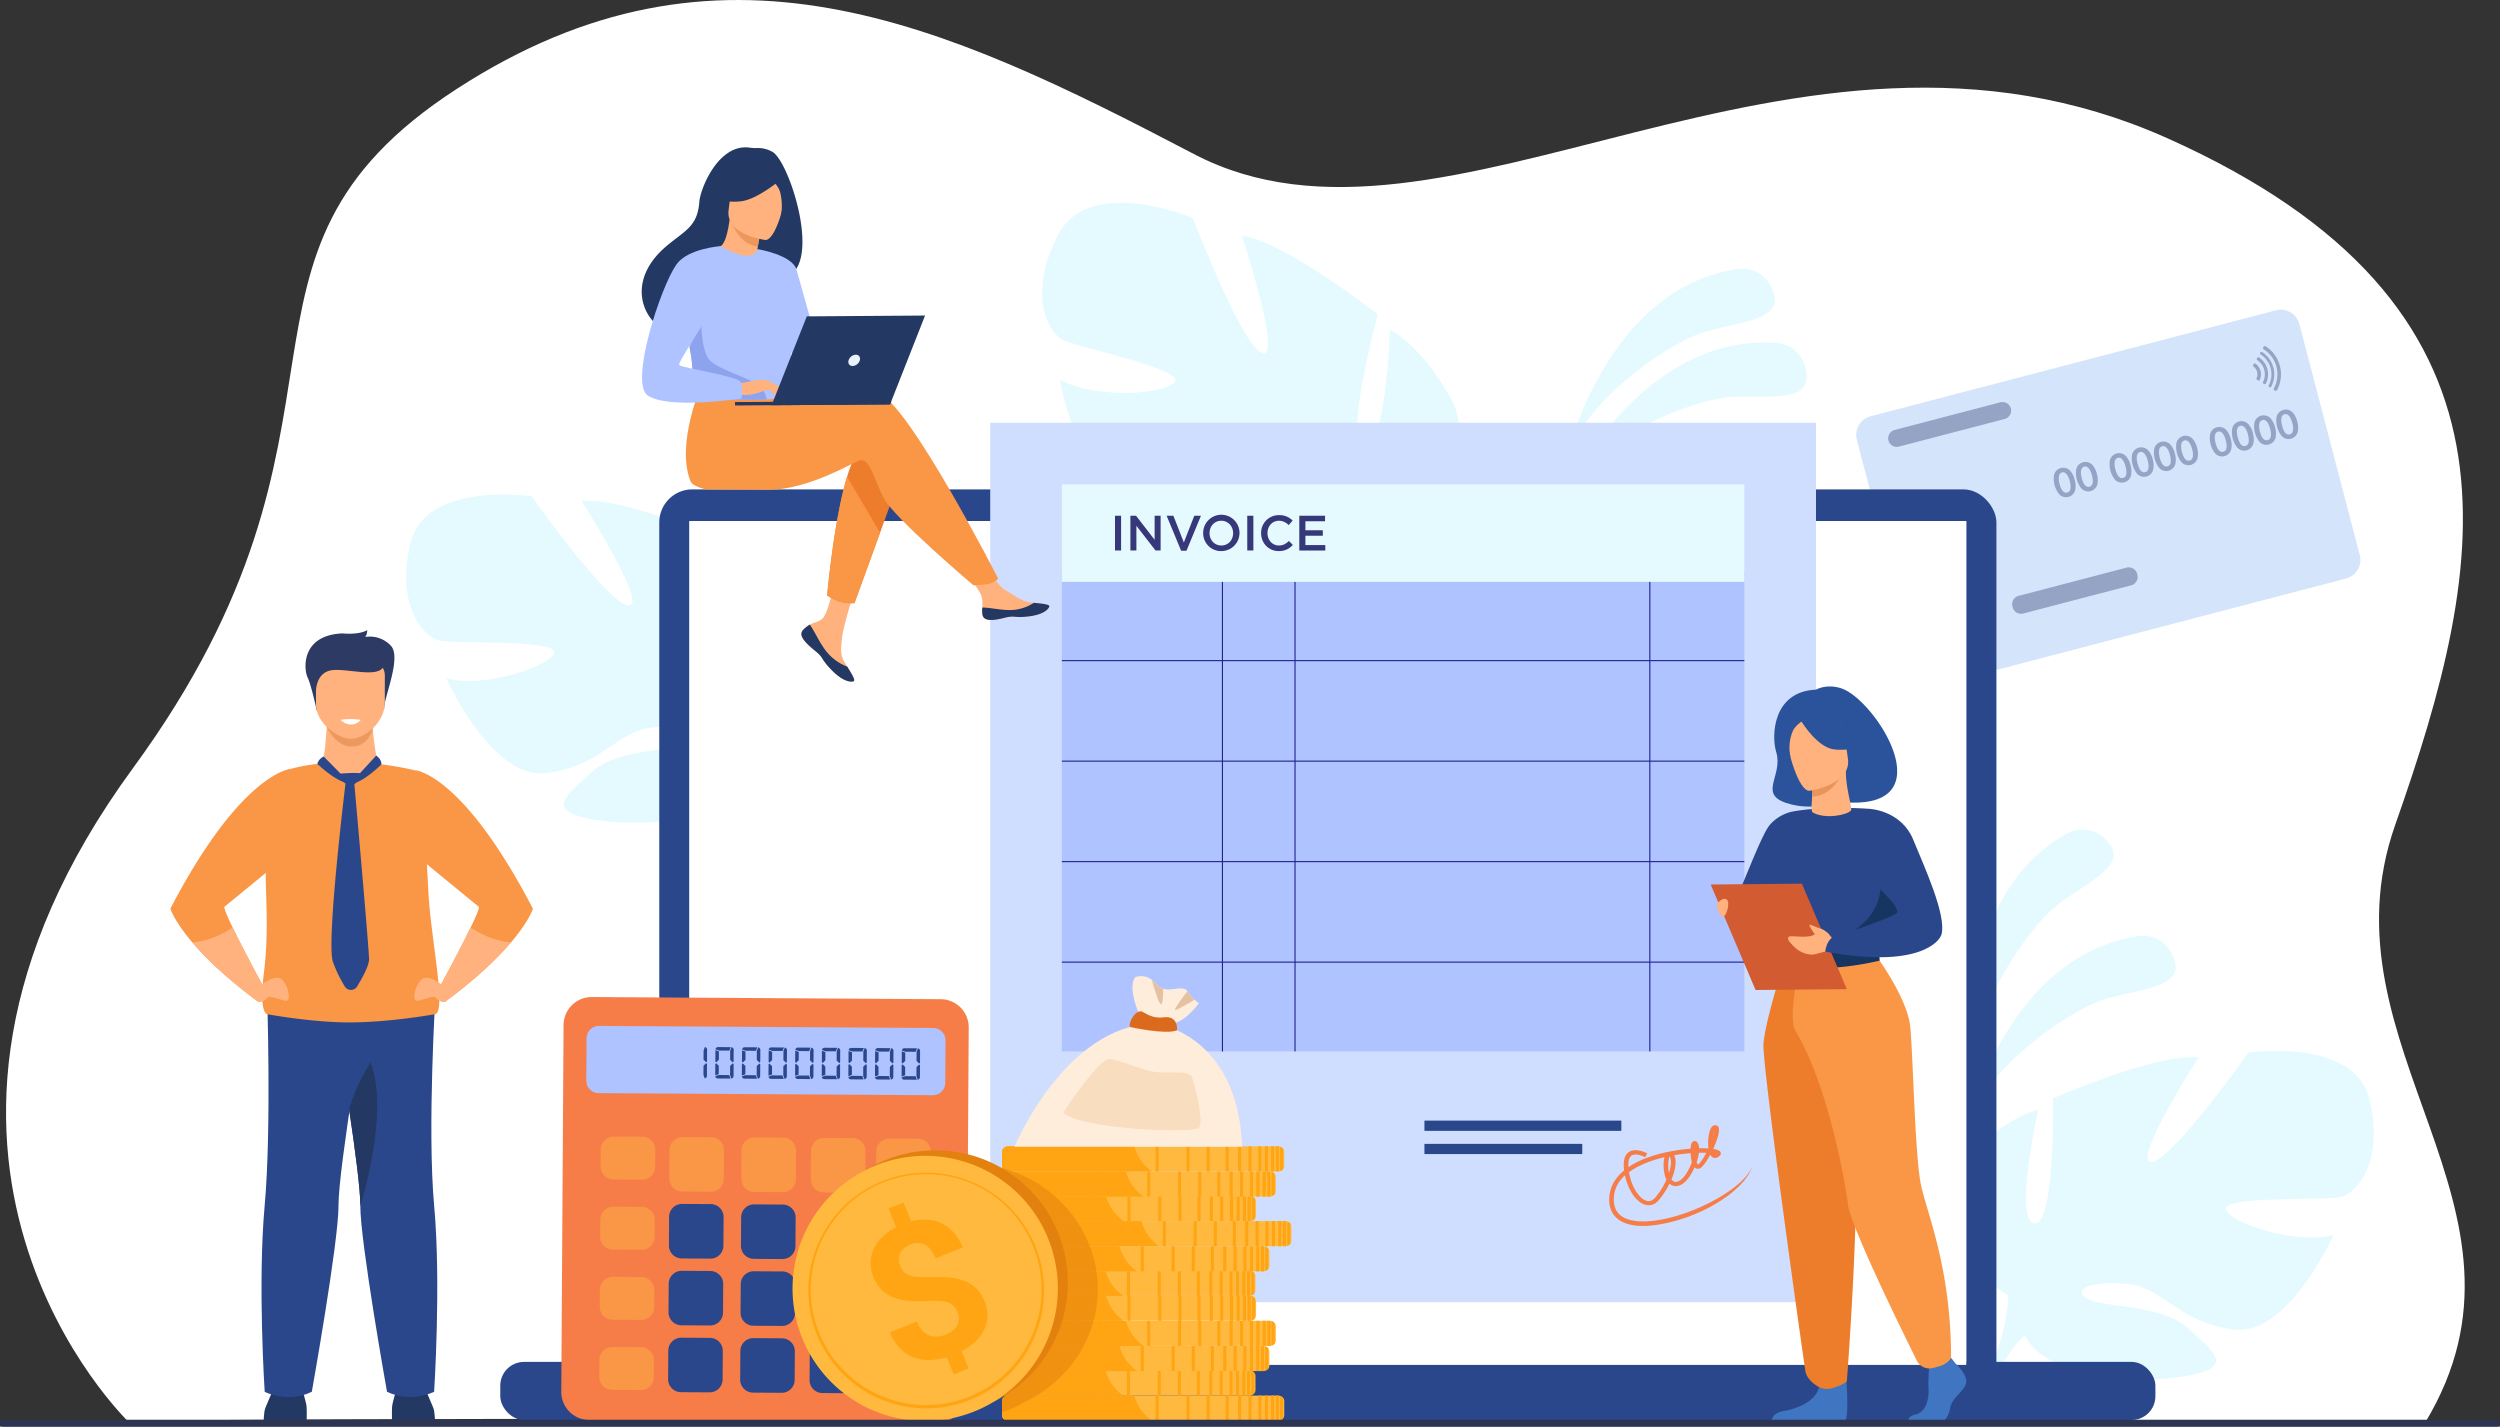 <svg xmlns="http://www.w3.org/2000/svg" viewBox="0 0 2556.33 1458.73"><rect x="0" y="0" width="2556.33" height="1458.73" fill="#333333" stroke="none"/><defs><style>.cls-1{fill:#fff;}.cls-2{fill:#e4fafe;}.cls-23,.cls-3{opacity:0.5;}.cls-4{fill:#aac9f5;}.cls-5{fill:#2b478b;}.cls-6{fill:#dde7fe;}.cls-7{fill:#233862;}.cls-8{fill:#ffb27d;}.cls-9{fill:#ed985f;}.cls-10{fill:#2c3a64;}.cls-11{fill:#f99746;}.cls-12{fill:#cfdeff;}.cls-13{fill:#aec3ff;}.cls-14{fill:#1f1f89;}.cls-15{fill:#f77d48;}.cls-16{fill:#37387a;}.cls-17{fill:#ffb93e;}.cls-18{fill:#ffa412;}.cls-19{fill:#ffeddc;}.cls-20{fill:#db6a1d;}.cls-21{fill:#e5c1a1;}.cls-22{fill:#f9ddbf;}.cls-23,.cls-24{fill:#e2810e;}.cls-25{fill:#ed7d2b;}.cls-26{fill:#ed975d;}.cls-27{fill:#8ea3ed;}.cls-28{fill:#ebf3fa;}.cls-29{fill:#2a539b;}.cls-30{fill:#4075c1;}.cls-31{fill:#163560;}.cls-32{fill:#d35b31;}.cls-33{fill:#e8945b;}.cls-34{fill:#2e3552;}</style></defs><title>Asset 1</title><g id="Layer_2" data-name="Layer 2"><g id="_лой_1" data-name="‘лой_1"><path class="cls-1" d="M131.85,1454.32s-285.47-273.24,4.08-668.82C394.64,432,201.46,263.17,467,90.94c268.41-174.09,496.78-68,753.71,66.52s611.72-187.59,995.07-16.31,328.23,433.1,233.4,702.29c-80.05,227.23,163.37,391.43,30.59,611.26C2479.78,1454.7,123.69,1446.16,131.85,1454.32Z"/><path class="cls-2" d="M1603.5,462.53s40.42-169.47,175.43-187.79c0,0,26.27-3.16,34.94,25.78s-43.54,29-75.84,40.57S1630.38,401.77,1603.5,462.53Z"/><path class="cls-2" d="M1606,494.65s77.4-156.08,213.08-143.65c0,0,26.31,2.82,28.27,33s-48.94,18.51-83,22.52S1645.8,441.46,1606,494.65Z"/><path class="cls-2" d="M2013.4,1144.67s40.42-169.47,175.42-187.78c0,0,26.27-3.17,34.94,25.77s-43.53,29-75.83,40.57S2040.27,1083.91,2013.4,1144.67Z"/><path class="cls-2" d="M2017.76,1089.08s-22.15-172.8,97.64-237.7c0,0,23.45-12.25,41.8,11.75s-30.45,42.54-56.58,64.77S2021.4,1022.74,2017.76,1089.08Z"/><path class="cls-2" d="M2423,1124.8c-15.22-64.66-124.16-48.29-124.16-48.29s-77.3,109.67-98.77,111.62,47.75-106.65,47.75-106.65c-41.3-5.4-148.6,41.77-148.6,41.77s2.27,131-19,127.66,3.92-116.14,3.92-116.14c-40.51,10.66-79.51,56.12-79.51,56.12-49.34,74.52,49,134,49,134s-.2,45.44-30,96.55h0s-6.66,9.4-13.65,25.52l10.93.37c1-2.9,2.07-5.7,3.25-8.38a.13.13,0,0,1,0,0,.54.54,0,0,1,0-.11c.81-1.67,2-4,3.4-6.91h0c3.56-6.42,6-11.17,7.52-14.6,0,0,0,0,0,0,10.7-20.16,26-46.38,35.82-51.66a21.26,21.26,0,0,1-2.17-5.08l2.17,5.08c17.36,40.68,110.7,50.51,163.19,41.59s30.26-24.38,3-49.16-86.29-20.48-103.36-30.41,8.65-18.42,43.32-14.58,50.87,39.14,106.83,46.37,102.28-96.79,102.28-96.79c-39.17,10.71-107.95-13-110.18-26.43s100.66-8.64,116.83-12.1S2438.19,1189.47,2423,1124.8Z"/><path class="cls-2" d="M419.65,555.84c15.22-64.66,124.16-48.29,124.16-48.29s77.3,109.67,98.77,111.62-47.75-106.65-47.75-106.65c41.3-5.4,148.6,41.77,148.6,41.77s-2.27,131.05,19,127.66-3.92-116.14-3.92-116.14c40.51,10.66,79.51,56.13,79.51,56.13,49.34,74.51-49,134-49,134s.2,45.44,30,96.56h0s6.66,9.4,13.65,25.52l-10.93.37c-1-2.9-2.07-5.7-3.25-8.38a.13.13,0,0,0,0-.05.54.54,0,0,0,0-.11c-.81-1.67-2-4-3.4-6.91h0c-3.56-6.42-6-11.17-7.52-14.6,0,0,0,0,0,0-10.7-20.16-26-46.38-35.82-51.66a21.26,21.26,0,0,0,2.17-5.08l-2.17,5.08c-17.36,40.68-110.7,50.51-163.19,41.59s-30.26-24.38-3-49.16,86.29-20.48,103.35-30.41-8.64-18.42-43.31-14.58-50.87,39.14-106.83,46.37S456.41,693.6,456.41,693.6c39.17,10.71,108-13,110.18-26.43s-100.66-8.64-116.83-12.1S404.44,620.51,419.65,555.84Z"/><path class="cls-2" d="M1082.19,239.79c32-61.28,137.59-16.73,137.59-16.73s49.69,130.45,70.84,137.94-20.69-119.8-20.69-119.8c43,5.18,139.06,80.35,139.06,80.35s-36,131.53-13.69,133.59,26-118.09,26-118.09c38.09,21.18,65.7,77.05,65.7,77.05,30.57,87.82-83.89,122.43-83.89,122.43s-11.5,45.85,5.41,105.06h0s4.3,11.19,7.19,29.24l-11.11-2.44c-.26-3.18-.62-6.27-1.12-9.28a.07.07,0,0,0,0-.05l0-.13c-.38-1.89-.94-4.57-1.65-7.84h0s0,0,0,0c-1.93-7.39-3.15-12.79-3.82-16.65a.08.08,0,0,1,0,0c-5.59-23.08-14.28-53.45-22.81-61.3a22.11,22.11,0,0,0,3.5-4.57l-3.5,4.57c-28,36.54-124.6,22.43-175.21-.08s-24.24-32.36,9.63-50.32,92.26,1.56,112-4.06-4-20.79-39.91-25.84S1220.26,519.13,1162,512s-78.2-123.9-78.2-123.9c36.72,20.87,112.17,14.68,117.87,1.71s-99.25-34.61-114.66-42.27S1050.2,301.06,1082.19,239.79Z"/><g class="cls-3"><path class="cls-4" d="M2351.17,331.3l61.77,236.33a19.67,19.67,0,0,1-14,23.92L1984.36,699.92a19.66,19.66,0,0,1-23.92-14l-61.78-236.33a19.66,19.66,0,0,1,14-23.91l414.58-108.38A19.67,19.67,0,0,1,2351.17,331.3Z"/><path class="cls-5" d="M2179.26,598.48l-110.49,28.88a8.81,8.81,0,0,1-10.72-6.28l-.28-1.06a8.81,8.81,0,0,1,6.28-10.72l110.49-28.88a8.8,8.8,0,0,1,10.72,6.27l.28,1.07A8.81,8.81,0,0,1,2179.26,598.48Z"/><path class="cls-5" d="M2121.45,490.63a21.29,21.29,0,0,1,.48,10.45,9.63,9.63,0,0,1-16.37,4.28,25.33,25.33,0,0,1-5.21-19.75,9.69,9.69,0,0,1,16.45-4.3A21.18,21.18,0,0,1,2121.45,490.63Zm-5.07,1.3a20.87,20.87,0,0,0-2.53-6.14c-1.55-2.34-3.33-3.26-5.33-2.73s-3.18,2.19-3.37,5a20.29,20.29,0,0,0,.78,6.64q2.7,10.31,8,8.93c2-.53,3.13-2.21,3.3-5A21.06,21.06,0,0,0,2116.38,491.93Z"/><path class="cls-5" d="M2144.14,484.7a21.29,21.29,0,0,1,.48,10.45,9.63,9.63,0,0,1-16.37,4.28,25.23,25.23,0,0,1-5.21-19.75,9.69,9.69,0,0,1,16.45-4.3A21.29,21.29,0,0,1,2144.14,484.7Zm-5.08,1.3a21.15,21.15,0,0,0-2.52-6.14c-1.56-2.34-3.33-3.26-5.34-2.73s-3.17,2.19-3.36,5a20.29,20.29,0,0,0,.78,6.64q2.68,10.31,8,8.93,3-.8,3.31-5A20.82,20.82,0,0,0,2139.06,486Z"/><path class="cls-5" d="M2178.52,475.71a21.29,21.29,0,0,1,.48,10.45,9.62,9.62,0,0,1-16.37,4.28,25.33,25.33,0,0,1-5.21-19.75,9.7,9.7,0,0,1,16.45-4.3A21.24,21.24,0,0,1,2178.52,475.71Zm-5.07,1.31a21.1,21.1,0,0,0-2.53-6.15q-2.33-3.51-5.33-2.73c-2.06.54-3.18,2.19-3.37,5a20.26,20.26,0,0,0,.78,6.64q2.7,10.31,8,8.93c2-.53,3.13-2.21,3.3-5A21.06,21.06,0,0,0,2173.45,477Z"/><path class="cls-5" d="M2201.21,469.78a21.29,21.29,0,0,1,.48,10.45,9.62,9.62,0,0,1-16.37,4.28,25.23,25.23,0,0,1-5.21-19.75,9.7,9.7,0,0,1,16.45-4.3A21.45,21.45,0,0,1,2201.21,469.78Zm-5.08,1.31a21.1,21.1,0,0,0-2.52-6.15q-2.34-3.51-5.34-2.73c-2.05.54-3.17,2.19-3.36,5a20.29,20.29,0,0,0,.78,6.64q2.68,10.31,7.95,8.93,3-.79,3.31-5A20.75,20.75,0,0,0,2196.13,471.09Z"/><path class="cls-5" d="M2223.89,463.85a21.18,21.18,0,0,1,.49,10.45,9.64,9.64,0,0,1-16.38,4.28,25.27,25.27,0,0,1-5.2-19.75,9.7,9.7,0,0,1,16.45-4.3A21.34,21.34,0,0,1,2223.89,463.85Zm-5.07,1.31a21.1,21.1,0,0,0-2.52-6.15q-2.34-3.51-5.34-2.73t-3.37,5a20.84,20.84,0,0,0,.78,6.64q2.7,10.31,8,8.93,3-.79,3.31-5A21,21,0,0,0,2218.82,465.16Z"/><path class="cls-5" d="M2246.58,457.92a21.29,21.29,0,0,1,.48,10.45,9.63,9.63,0,0,1-16.37,4.28,25.27,25.27,0,0,1-5.2-19.75,9.69,9.69,0,0,1,16.45-4.3A21.28,21.28,0,0,1,2246.58,457.92Zm-5.07,1.3a21.15,21.15,0,0,0-2.52-6.14c-1.56-2.34-3.34-3.26-5.34-2.73s-3.18,2.19-3.37,5a20.29,20.29,0,0,0,.78,6.64q2.7,10.31,8,8.93,3-.79,3.3-5A21.06,21.06,0,0,0,2241.51,459.22Z"/><path class="cls-5" d="M2281,448.93a21.18,21.18,0,0,1,.49,10.45,9.63,9.63,0,0,1-16.38,4.28,25.27,25.27,0,0,1-5.2-19.75,9.7,9.7,0,0,1,16.45-4.3A21.34,21.34,0,0,1,2281,448.93Zm-5.07,1.31a20.91,20.91,0,0,0-2.52-6.14q-2.34-3.53-5.34-2.74c-2.05.54-3.18,2.19-3.37,5a20.81,20.81,0,0,0,.78,6.64q2.7,10.3,8,8.93c2-.53,3.13-2.2,3.31-5A21.11,21.11,0,0,0,2275.89,450.24Z"/><path class="cls-5" d="M2303.65,443a21.29,21.29,0,0,1,.48,10.45,9.62,9.62,0,0,1-16.37,4.28,25.33,25.33,0,0,1-5.21-19.75,9.7,9.7,0,0,1,16.45-4.3A21.24,21.24,0,0,1,2303.65,443Zm-5.07,1.31a20.64,20.64,0,0,0-2.53-6.14q-2.33-3.53-5.33-2.74c-2.06.54-3.18,2.19-3.37,5a20.26,20.26,0,0,0,.78,6.64q2.7,10.31,8,8.93c2-.53,3.13-2.21,3.3-5A21.06,21.06,0,0,0,2298.58,444.31Z"/><path class="cls-5" d="M2326.34,437.07a21.29,21.29,0,0,1,.48,10.45,9.62,9.62,0,0,1-16.37,4.28,25.23,25.23,0,0,1-5.21-19.75,9.7,9.7,0,0,1,16.45-4.3A21.35,21.35,0,0,1,2326.34,437.07Zm-5.08,1.31a21.1,21.1,0,0,0-2.52-6.15c-1.56-2.34-3.33-3.25-5.34-2.73s-3.17,2.19-3.36,5a20.26,20.26,0,0,0,.78,6.64q2.68,10.31,8,8.93,3-.8,3.3-5A20.75,20.75,0,0,0,2321.26,438.38Z"/><path class="cls-5" d="M2349,431.14a21.29,21.29,0,0,1,.48,10.45,9.62,9.62,0,0,1-16.37,4.28,25.23,25.23,0,0,1-5.21-19.75,9.7,9.7,0,0,1,16.45-4.3A21.45,21.45,0,0,1,2349,431.14Zm-5.08,1.31a21.1,21.1,0,0,0-2.52-6.15q-2.34-3.51-5.34-2.73t-3.36,5a20.52,20.52,0,0,0,.77,6.64q2.7,10.31,8,8.93,3-.8,3.31-5A20.75,20.75,0,0,0,2344,432.45Z"/><path class="cls-5" d="M2049.87,428.39l-108.13,28.27a8.81,8.81,0,0,1-10.72-6.28h0a8.81,8.81,0,0,1,6.28-10.72l108.13-28.27a8.82,8.82,0,0,1,10.72,6.28h0A8.81,8.81,0,0,1,2049.87,428.39Z"/><path class="cls-5" d="M2311.46,379.34a13.42,13.42,0,0,0-5-7.41,1.44,1.44,0,0,0-2.11.44l-.37.64a1.43,1.43,0,0,0,.37,1.85,9.87,9.87,0,0,1,3.1,11.87,1.43,1.43,0,0,0,.58,1.79l.65.39a1.44,1.44,0,0,0,2.05-.65A13.44,13.44,0,0,0,2311.46,379.34Z"/><path class="cls-5" d="M2318.47,377.51a20.67,20.67,0,0,0-8.47-11.94,1.45,1.45,0,0,0-2,.49l-.21.37a1.44,1.44,0,0,0,.46,1.91,17.41,17.41,0,0,1,5.8,22.19,1.44,1.44,0,0,0,.54,1.89l.36.21a1.43,1.43,0,0,0,2-.56A20.59,20.59,0,0,0,2318.47,377.51Z"/><path class="cls-5" d="M2324.61,375.91a27,27,0,0,0-11.46-15.86,1.43,1.43,0,0,0-2,.5h0a1.42,1.42,0,0,0,.46,1.91,24.15,24.15,0,0,1,8.25,31.54,1.43,1.43,0,0,0,.53,1.9h0a1.44,1.44,0,0,0,2-.56A27,27,0,0,0,2324.61,375.91Z"/><path class="cls-5" d="M2331.26,374.17a33.85,33.85,0,0,0-14.69-20.09,1.45,1.45,0,0,0-2,.5l-.37.64a1.43,1.43,0,0,0,.48,1.92,30.32,30.32,0,0,1,10.45,40,1.43,1.43,0,0,0,.53,1.91l.63.37a1.44,1.44,0,0,0,2-.55A33.84,33.84,0,0,0,2331.26,374.17Z"/></g><rect class="cls-5" x="674.12" y="500.4" width="1367.28" height="928.25" rx="33.78"/><rect class="cls-6" x="704.95" y="532.83" width="1305.6" height="886.38"/><rect class="cls-5" x="511.54" y="1392.58" width="1692.42" height="59.42" rx="24.29"/><rect class="cls-1" x="704.95" y="532.83" width="1305.6" height="862.83"/><path class="cls-7" d="M269.52,1456.34s0-12.77,1.93-17,9-21.55,9-21.55h27.62s5.14,15.78,5.46,20.94,0,17.63,0,17.63Z"/><path class="cls-7" d="M444.89,1456.34s0-12.77-1.93-17-9-21.55-9-21.55H406.35s-5.14,15.78-5.46,20.94,0,17.63,0,17.63Z"/><path class="cls-8" d="M334.23,739.32s-1,28.44-4.82,41.19l-30.5,20.1,114.81,16.23L386.34,781.1s-8.27-38.14-3.93-52.25S334.23,739.32,334.23,739.32Z"/><path class="cls-9" d="M334.07,743.25s9.08,20.64,26.18,20.19,21-18.73,21-18.73Z"/><path class="cls-10" d="M323.86,726.53s-5.52-26-9.38-33.94-7.06-43.09,35.65-44.91c0,0,16.38,1.82,25.37-3.33,0,0,0,5.15-2.25,7a29.54,29.54,0,0,1,26.34,8.8c11.56,12.14-7.71,54.62-6.74,64.63Z"/><path class="cls-8" d="M358.29,755.46c-12.39-.21-35.2-15.79-35.2-35.1V690.24c0-7,5.2-12.82,11.56-12.82h47.28c6.36,0,11.56,5.77,11.56,12.82v28.42C393.49,738.9,372.5,755.7,358.29,755.46Z"/><path class="cls-10" d="M323.09,706.32s.06-18.1,15.24-20.88,49.14,8.82,53.95-4.38-65.64-13-69.19-4.55S323.09,706.32,323.09,706.32Z"/><path class="cls-5" d="M273,1013.93s4.83,139.41-2.39,219,.05,190.25.05,190.25,23.11,12,48.16,0c0,0,27.47-153.68,27.3-190.25-.19-39,29.9-212.88,29.9-212.88Z"/><path class="cls-5" d="M443.89,1423.13s-23.11,12-48.16,0c0,0-27.47-153.67-27.29-190.24.07-16.45-5.24-57-11.42-98.31C348.57,1078,338.53,1020,338.53,1020l107-6.32s-8.82,139.66-1.59,219.2S443.89,1423.13,443.89,1423.13Z"/><path class="cls-11" d="M444.26,1037.12s-45.62,8.35-87.24,8.35c-18.15,0-37.87-1.88-53.58-3.87-17.36-2.17-29.81-4.48-29.81-4.48s-9.25.77-3.79-42.32C274,962,272.7,932.41,271.77,902c-.11-3.39,0-7.4.19-11.86,1.78-35.51,13.15-99.43,21.81-102.87,0,0,12.88-4.52,35.64-6.72,0,.42,13.21,18.66,28.88,20.71,9.74-3.65,17.39-6.75,28-20.12a320.09,320.09,0,0,1,44,8s1.64,6.77,7.83,124.27C440.58,959.92,457.4,1037.28,444.26,1037.12Z"/><path class="cls-7" d="M368.44,1232.89c.07-16.45-5.24-57-11.42-98.31,6.41-24.69,22-48.45,22-48.45C398.79,1138.47,368.44,1232.89,368.44,1232.89Z"/><path class="cls-11" d="M229.61,927.1c-1.09.85,2.71,9.74,8.29,21.32,11.51,23.78,30.61,58.91,30.61,58.91a100,100,0,0,1-5.8,16c-32.14-23.86-52.86-44.16-66.09-59.73-18.6-21.89-22.41-34.44-22.41-34.44,71.57-137.63,121.93-142.71,121.93-142.71l-5.95,91S232.92,924.49,229.61,927.1Z"/><path class="cls-8" d="M264.7,1009.06s17.34-15.17,24.41-6.67,8.35,21.84,2.89,20.93-16.7-5.76-18.31-3.34-8.8,7.07-11,3.39S264.7,1009.06,264.7,1009.06Z"/><path class="cls-8" d="M268.51,1007.33a100,100,0,0,1-5.8,16c-32.14-23.86-52.86-44.16-66.09-59.73,10-.7,24.53-4.06,41.28-15.22C249.41,972.2,268.51,1007.33,268.51,1007.33Z"/><path class="cls-11" d="M544.93,929.2s-3.82,12.55-22.41,34.44c-13.23,15.57-34,35.87-66.1,59.73a101.18,101.18,0,0,1-5.8-16s19.11-35.13,30.61-58.91c5.59-11.58,9.39-20.47,8.3-21.32-2.57-2-37.56-30.74-53.17-43.55l-7.42-6.1-3.57-89.61S473.36,791.57,544.93,929.2Z"/><path class="cls-8" d="M454.43,1009.06s-17.34-15.17-24.41-6.67-8.35,21.84-2.89,20.93,16.7-5.76,18.31-3.34,8.8,7.07,11,3.39S454.43,1009.06,454.43,1009.06Z"/><path class="cls-8" d="M450.62,1007.33a100,100,0,0,0,5.8,16c32.14-23.86,52.87-44.16,66.09-59.73-10-.7-24.53-4.06-41.28-15.22C469.73,972.2,450.62,1007.33,450.62,1007.33Z"/><path class="cls-5" d="M331,773.57a11.82,11.82,0,0,0-6.55,7.47s20.45,19.87,33.83,20.18Z"/><path class="cls-5" d="M358.29,801.22l26.4-28.65s5.45,3.39,5.37,9C390.06,781.53,369.64,802,358.29,801.22Z"/><path class="cls-5" d="M353.53,799.11s-20.14,164.3-13.13,184.33a133.25,133.25,0,0,0,12.29,25.45,7.36,7.36,0,0,0,12.36,0c5.35-8.77,12.34-21.47,12.34-27.92,0-10.44-15.29-182-15.29-182Z"/><path class="cls-5" d="M348.26,791.05s12.18-1.15,19.59-.44a1.93,1.93,0,0,1,1.57,2.88c-2.08,3.53-6.32,9.66-10.75,9.66C352.44,803.15,342.74,791.46,348.26,791.05Z"/><path class="cls-1" d="M348.42,736.06a13.77,13.77,0,0,0,10.6,4.75,12.74,12.74,0,0,0,9.91-4.75S357.55,734.29,348.42,736.06Z"/><rect class="cls-12" x="1012.54" y="432.27" width="844.37" height="899.18"/><rect class="cls-5" x="1456.52" y="1169.61" width="161.38" height="10.44" rx="0.25"/><rect class="cls-5" x="1456.52" y="1145.88" width="201.36" height="10.44" rx="0.24"/><rect class="cls-13" x="1085.78" y="584.11" width="697.88" height="491.01"/><rect class="cls-14" x="1249.43" y="556.4" width="1.12" height="518.72"/><rect class="cls-14" x="1686.44" y="556.4" width="1.12" height="518.72"/><rect class="cls-14" x="1323.64" y="556.4" width="1.12" height="518.72"/><rect class="cls-14" x="1085.78" y="983.25" width="697.88" height="1.12"/><rect class="cls-14" x="1085.78" y="880.49" width="697.88" height="1.12"/><rect class="cls-14" x="1085.78" y="777.73" width="697.88" height="1.12"/><rect class="cls-14" x="1085.78" y="674.97" width="697.88" height="1.12"/><rect class="cls-2" x="1085.78" y="495.32" width="697.88" height="99.64"/><path class="cls-15" d="M1717.79,1247c-15.73,4.81-31.08,7.32-43.15,6.38-18.39-1.45-28.75-10.56-29.16-25.64-.33-12,4.93-22.45,15.24-31-.1-.81-.18-1.63-.25-2.45-.67-8.44,1.24-14.05,5.68-16.66,7.18-4.23,17.85,1.55,18.3,1.8l-2.39,3.85c-2.39-1.31-9.49-4.2-13.42-1.87-3.39,2-3.79,7.53-3.5,12,8.39-5.73,19.35-10.41,32.71-13.82a185.22,185.22,0,0,1,30.82-5,23.88,23.88,0,0,1,.27-2.76c.32-2.07,1.08-4.49,3.24-5,.82-.17,2.4-.15,3.81,1.88a10.34,10.34,0,0,1,1.45,5.42c3.42-.07,6.6,0,9.42.18l.08-.17a48.24,48.24,0,0,1,.73-15.54c1.19-5.17,3.16-7.78,5.91-8a3.61,3.61,0,0,1,3.74,2.19c1.54,3.5-1.34,13-5.52,22a.09.09,0,0,0,0,0c3.91.63,6.57,1.65,7.41,3.08a3.21,3.21,0,0,1-1,4.19c-3.17,2.75-5.69,2.06-6.91,1.4a6.44,6.44,0,0,1-2.53-2.74c-3.17,5.91-6.61,11-9.32,13.1a4.87,4.87,0,0,1-5.5.75,5.26,5.26,0,0,1-1.19-.9,59.36,59.36,0,0,1-3.6,7c-4.94,8.19-10.51,12.41-16.1,12.16a9.38,9.38,0,0,1-6-2.52,82.37,82.37,0,0,1-10.83,16.83c-3.93,4.57-8.94,6.25-14.12,4.73-9.17-2.71-17.46-15.23-20.56-30.07-7.83,7.23-11.65,15.8-11.38,25.63.35,12.86,8.71,20,24.83,21.3,40.71,3.2,112.08-32.54,117.49-58.84h0C1788.12,1211.51,1754.25,1235.88,1717.79,1247Zm-52.06-48.42c2.48,15.65,10.78,27.15,17.82,29.23,3.3,1,6.34-.14,9-3.28A75.88,75.88,0,0,0,1704,1206.2a25.77,25.77,0,0,1-2-5.82c-1.15-5.16-1.33-12.24,0-17.1a123.69,123.69,0,0,0-22.28,7.33A73.25,73.25,0,0,0,1665.73,1198.62Zm43.45,7.32a5.47,5.47,0,0,0,4.16,2.67c3.57.14,7.88-3.46,11.78-9.91a57.09,57.09,0,0,0,4.87-10.4,41.79,41.79,0,0,1-1.32-9.07c-5.24.39-11,1.06-16.83,2.07C1714.9,1186.93,1713.13,1196.45,1709.18,1205.94Zm25.74-17.56c.74,2.1,1.4,2.5,1.41,2.51,2.63-2.14,5.65-6.79,8.4-12.07-2.25-.08-4.77-.09-7.53,0A51.94,51.94,0,0,1,1734.92,1188.38Zm-27.73-5.74c-1.2,2.37-2.07,9.95-.6,16.69C1709,1191.94,1709.44,1185.54,1707.19,1182.64Zm46.52-2.84h0Zm-.7-22.9a25.68,25.68,0,0,0-1.12,4.67A32.12,32.12,0,0,0,1753,1156.9Z"/><path class="cls-16" d="M1140.12,527.37h6.24V562.9h-6.24Z"/><path class="cls-16" d="M1155.86,527.37h5.78l19,24.57V527.37h6.14V562.9h-5.23L1162,537.62V562.9h-6.14Z"/><path class="cls-16" d="M1192.92,527.37h6.9l10.71,27.31,10.66-27.31H1228l-14.78,35.79h-5.48Z"/><path class="cls-16" d="M1230.28,545.14a18.58,18.58,0,1,1,18.53,18.37A18.21,18.21,0,0,1,1230.28,545.14Zm30.61,0c0-6.91-5-12.65-12.08-12.65s-12,5.64-12,12.65,5,12.64,12.08,12.64S1260.89,552.14,1260.89,545.14Z"/><path class="cls-16" d="M1275.36,527.37h6.25V562.9h-6.25Z"/><path class="cls-16" d="M1289.53,545.14a18,18,0,0,1,18.32-18.38,18.51,18.51,0,0,1,13.91,5.53l-4,4.62c-2.84-2.64-5.89-4.42-10-4.42-6.8,0-11.72,5.59-11.72,12.65s4.92,12.64,11.72,12.64c4.37,0,7.16-1.78,10.21-4.62l4,4.06c-3.71,3.86-7.77,6.29-14.42,6.29C1297.24,563.51,1289.53,555.44,1289.53,545.14Z"/><path class="cls-16" d="M1328.57,527.37h26.35V533h-20.11v9.24h17.82v5.59h-17.82v9.54h20.36v5.58h-26.6Z"/><path class="cls-15" d="M959.22,1454.19,602.54,1452a28.79,28.79,0,0,1-28.61-29l2.33-374.89a28.79,28.79,0,0,1,29-28.61l356.68,2.22a28.78,28.78,0,0,1,28.61,29l-2.33,374.89A28.78,28.78,0,0,1,959.22,1454.19Z"/><path class="cls-13" d="M953.82,1119.88l-341.72-2.12A12.67,12.67,0,0,1,599.52,1105l.27-43.39a12.66,12.66,0,0,1,12.74-12.58l341.72,2.12a12.67,12.67,0,0,1,12.58,12.74l-.27,43.39A12.66,12.66,0,0,1,953.82,1119.88Z"/><path class="cls-5" d="M726.43,1287l-29.26-.18A13.23,13.23,0,0,1,684,1273.46l.18-29.25a13.24,13.24,0,0,1,13.32-13.16l29.25.18a13.25,13.25,0,0,1,13.16,13.32l-.19,29.26A13.22,13.22,0,0,1,726.43,1287Z"/><path class="cls-5" d="M726,1355.35l-29.25-.18a13.24,13.24,0,0,1-13.16-13.32l.18-29.26a13.23,13.23,0,0,1,13.32-13.15l29.26.18a13.23,13.23,0,0,1,13.15,13.32l-.18,29.25A13.24,13.24,0,0,1,726,1355.35Z"/><path class="cls-5" d="M725.58,1423.73l-29.26-.18a13.22,13.22,0,0,1-13.15-13.32l.18-29.25a13.24,13.24,0,0,1,13.32-13.16l29.25.19a13.24,13.24,0,0,1,13.16,13.32l-.19,29.25A13.22,13.22,0,0,1,725.58,1423.73Z"/><path class="cls-5" d="M800.07,1287.42l-29.25-.18a13.25,13.25,0,0,1-13.16-13.32l.19-29.26a13.22,13.22,0,0,1,13.31-13.15l29.26.18A13.23,13.23,0,0,1,813.57,1245l-.18,29.26A13.23,13.23,0,0,1,800.07,1287.42Z"/><path class="cls-5" d="M799.65,1355.81l-29.26-.19a13.22,13.22,0,0,1-13.15-13.31l.18-29.26a13.23,13.23,0,0,1,13.32-13.15l29.25.18a13.24,13.24,0,0,1,13.16,13.32l-.18,29.25A13.25,13.25,0,0,1,799.65,1355.81Z"/><path class="cls-5" d="M799.22,1424.19,770,1424a13.24,13.24,0,0,1-13.16-13.32l.18-29.25a13.25,13.25,0,0,1,13.32-13.16l29.26.19a13.22,13.22,0,0,1,13.15,13.31l-.18,29.26A13.23,13.23,0,0,1,799.22,1424.19Z"/><path class="cls-5" d="M870.66,1356.25l-29.25-.18a13.25,13.25,0,0,1-13.16-13.32l.19-29.26a13.23,13.23,0,0,1,13.32-13.15l29.25.18a13.24,13.24,0,0,1,13.16,13.32l-.19,29.25A13.24,13.24,0,0,1,870.66,1356.25Z"/><path class="cls-5" d="M870.24,1424.64l-29.26-.19a13.23,13.23,0,0,1-13.15-13.32l.18-29.25a13.25,13.25,0,0,1,13.32-13.16l29.26.19a13.22,13.22,0,0,1,13.15,13.31l-.18,29.26A13.25,13.25,0,0,1,870.24,1424.64Z"/><path class="cls-11" d="M656.57,1206.23l-29.26-.18a13.23,13.23,0,0,1-13.15-13.32l.1-17.35a13.23,13.23,0,0,1,13.32-13.15l29.26.18A13.23,13.23,0,0,1,670,1175.73l-.11,17.35A13.22,13.22,0,0,1,656.57,1206.23Z"/><path class="cls-11" d="M656.12,1277.94l-29.26-.18a13.23,13.23,0,0,1-13.15-13.32l.11-17.35a13.24,13.24,0,0,1,13.32-13.16l29.25.18a13.25,13.25,0,0,1,13.16,13.32l-.11,17.35A13.24,13.24,0,0,1,656.12,1277.94Z"/><path class="cls-11" d="M655.67,1349.64l-29.25-.18a13.24,13.24,0,0,1-13.16-13.32l.11-17.35a13.23,13.23,0,0,1,13.32-13.15l29.26.18a13.23,13.23,0,0,1,13.15,13.32l-.11,17.35A13.23,13.23,0,0,1,655.67,1349.64Z"/><path class="cls-11" d="M655.23,1421.35l-29.26-.18a13.23,13.23,0,0,1-13.15-13.32l.11-17.35a13.24,13.24,0,0,1,13.32-13.16l29.25.18a13.23,13.23,0,0,1,13.15,13.32l-.1,17.35A13.25,13.25,0,0,1,655.23,1421.35Z"/><path class="cls-11" d="M726.85,1218.58l-29.25-.19a13.24,13.24,0,0,1-13.16-13.32l.18-29.25a13.23,13.23,0,0,1,13.32-13.15l29.26.18a13.23,13.23,0,0,1,13.15,13.32l-.18,29.25A13.25,13.25,0,0,1,726.85,1218.58Z"/><path class="cls-11" d="M800.5,1219l-29.26-.18a13.23,13.23,0,0,1-13.15-13.32l.18-29.25a13.25,13.25,0,0,1,13.32-13.16l29.25.19A13.23,13.23,0,0,1,814,1176.62l-.18,29.26A13.23,13.23,0,0,1,800.5,1219Z"/><path class="cls-11" d="M871.52,1219.47l-29.26-.18A13.23,13.23,0,0,1,829.11,1206l.18-29.25a13.24,13.24,0,0,1,13.32-13.16l29.25.19A13.24,13.24,0,0,1,885,1177.07l-.19,29.25A13.22,13.22,0,0,1,871.52,1219.47Z"/><path class="cls-11" d="M937.83,1288.61l-29.26-.19a13.23,13.23,0,0,1-13.15-13.32l.18-29.25a13.23,13.23,0,0,1,13.32-13.15l29.26.18a13.23,13.23,0,0,1,13.15,13.32l-.18,29.25A13.25,13.25,0,0,1,937.83,1288.61Z"/><path class="cls-11" d="M938.26,1220.22,909,1220a13.23,13.23,0,0,1-13.15-13.32l.18-29.26a13.23,13.23,0,0,1,13.32-13.15l29.25.18a13.25,13.25,0,0,1,13.16,13.32l-.19,29.25A13.23,13.23,0,0,1,938.26,1220.22Z"/><path class="cls-11" d="M937,1425.38l-29.26-.18a13.23,13.23,0,0,1-13.15-13.32l.61-97.64a13.24,13.24,0,0,1,13.32-13.16l29.25.18a13.25,13.25,0,0,1,13.16,13.32l-.61,97.64A13.25,13.25,0,0,1,937,1425.38Z"/><path class="cls-5" d="M719.39,1083.51l.06-9.37,1.36-3.56a2.87,2.87,0,0,1,2.22,2.25l-.08,12.49-.9.89Zm2.66,3.59.88.9-.07,12.5a2.88,2.88,0,0,1-2.25,2.21l-1.32-3.57.06-9.38Z"/><path class="cls-5" d="M735.06,1075.13l0,8.48-2.69,2.66-.89-.89.07-11.61Zm-3.72,24.53.07-11.61.9-.88,2.66,2.69-.05,8.48Zm15.6,3.22-13.39-.09a2.84,2.84,0,0,1-2.21-2.24l3.57-1.32,10.72.07Zm-1.16-28.57-10.67-.07-3.56-1.36a2.88,2.88,0,0,1,2.25-2.22l13.34.08Zm.84,9.37,0-9.37,1.36-3.56a2.87,2.87,0,0,1,2.22,2.25l-.08,12.49-.89.89Zm2.65,3.59.89.9-.08,12.49a2.87,2.87,0,0,1-2.25,2.22l-1.31-3.58.06-9.37Z"/><path class="cls-5" d="M762.29,1075.3l0,8.48-2.7,2.66-.89-.9.08-11.6Zm-3.73,24.52.08-11.6.89-.89,2.67,2.7-.06,8.48Zm15.61,3.23-13.39-.09a2.86,2.86,0,0,1-2.22-2.24l3.58-1.32,10.71.07ZM773,1074.47l-10.66-.06-3.56-1.36a2.86,2.86,0,0,1,2.24-2.22l13.35.08Zm.84,9.38.06-9.37,1.36-3.56a2.86,2.86,0,0,1,2.22,2.24l-.08,12.5-.9.89Zm2.65,3.59.89.9-.08,12.49a2.86,2.86,0,0,1-2.24,2.22l-1.32-3.58.06-9.37Z"/><path class="cls-5" d="M789.51,1075.47l0,8.48-2.7,2.66-.88-.9.07-11.6ZM785.79,1100l.07-11.6.9-.89,2.66,2.7,0,8.48Zm15.6,3.23-13.39-.09a2.86,2.86,0,0,1-2.22-2.24l3.58-1.32,10.71.07Zm-1.16-28.58-10.67-.06-3.56-1.36a2.86,2.86,0,0,1,2.25-2.22l13.34.08Zm.83,9.38.06-9.37,1.36-3.56a2.86,2.86,0,0,1,2.22,2.24l-.08,12.5-.9.89Zm2.66,3.59.89.9-.08,12.49a2.88,2.88,0,0,1-2.25,2.22l-1.31-3.58,0-9.37Z"/><path class="cls-5" d="M816.74,1075.64l-.06,8.48-2.69,2.66-.89-.9.07-11.6ZM813,1100.16l.08-11.6.89-.89,2.67,2.7-.06,8.48Zm15.6,3.23-13.38-.09a2.86,2.86,0,0,1-2.22-2.24l3.58-1.32,10.71.07Zm-1.16-28.58-10.66-.06-3.57-1.36a2.88,2.88,0,0,1,2.25-2.22l13.34.08Zm.84,9.38.06-9.37,1.36-3.56a2.86,2.86,0,0,1,2.21,2.24l-.07,12.5-.9.89Zm2.65,3.59.89.9-.08,12.49a2.86,2.86,0,0,1-2.24,2.22l-1.32-3.58.06-9.37Z"/><path class="cls-5" d="M844,1075.81l-.05,8.48-2.7,2.66-.88-.9.07-11.6Zm-3.72,24.52.07-11.6.9-.89,2.66,2.7,0,8.48Zm15.6,3.22-13.39-.08a2.86,2.86,0,0,1-2.22-2.25l3.58-1.31,10.71.07ZM854.68,1075l-10.67-.06-3.56-1.36a2.86,2.86,0,0,1,2.24-2.22l13.35.08Zm.83,9.38.06-9.37,1.36-3.56a2.86,2.86,0,0,1,2.22,2.24l-.08,12.5-.9.89Zm2.66,3.59.88.9-.07,12.49a2.88,2.88,0,0,1-2.25,2.22l-1.32-3.58.06-9.37Z"/><path class="cls-5" d="M871.18,1076l0,8.48-2.69,2.66-.89-.9.07-11.6Zm-3.72,24.52.07-11.6.9-.89,2.66,2.7-.05,8.48Zm15.6,3.22-13.39-.08a2.86,2.86,0,0,1-2.22-2.25l3.58-1.31,10.71.06Zm-1.16-28.57-10.67-.06-3.56-1.36a2.87,2.87,0,0,1,2.25-2.22l13.34.08Zm.83,9.38.06-9.37,1.36-3.56a2.86,2.86,0,0,1,2.22,2.24l-.08,12.5-.89.88Zm2.66,3.59.89.89-.08,12.5a2.87,2.87,0,0,1-2.25,2.22l-1.31-3.58.06-9.37Z"/><path class="cls-5" d="M898.41,1076.15l-.06,8.48-2.69,2.66-.89-.9.07-11.6Zm-3.73,24.52.08-11.6.89-.89,2.67,2.7-.06,8.48Zm15.6,3.22-13.38-.08a2.86,2.86,0,0,1-2.22-2.25l3.58-1.31,10.71.06Zm-1.16-28.57-10.66-.06-3.56-1.37a2.86,2.86,0,0,1,2.24-2.21l13.34.08Zm.84,9.38.06-9.37,1.36-3.56a2.84,2.84,0,0,1,2.21,2.24l-.07,12.5-.9.88Zm2.65,3.59.89.89-.08,12.5a2.86,2.86,0,0,1-2.24,2.22l-1.32-3.58.06-9.37Z"/><path class="cls-5" d="M925.63,1076.32l0,8.48-2.7,2.66-.88-.9.07-11.6Zm-3.72,24.52.07-11.6.9-.89,2.66,2.69,0,8.48Zm15.6,3.22-13.39-.08a2.87,2.87,0,0,1-2.22-2.25l3.58-1.31,10.71.06Zm-1.16-28.57-10.67-.07-3.56-1.36a2.86,2.86,0,0,1,2.24-2.21l13.35.08Zm.83,9.38.06-9.37,1.36-3.57a2.88,2.88,0,0,1,2.22,2.25l-.08,12.5-.9.88Zm2.66,3.59.88.89-.07,12.5a2.88,2.88,0,0,1-2.25,2.22l-1.32-3.58.06-9.37Z"/><path class="cls-17" d="M1313.2,1432.61v14.52a5,5,0,0,1-1.14,3.12,6.6,6.6,0,0,1-3.13,2.09,6.2,6.2,0,0,1-1.22.29,7.49,7.49,0,0,1-1.17.09h-275.3c-3.33,0-6.1-2.08-6.59-4.76a3.31,3.31,0,0,1-.06-.55c0-.09,0-.19,0-.28v-14.52c0-.09,0-.19,0-.28a3.31,3.31,0,0,1,.06-.55c.49-2.69,3.26-4.76,6.59-4.76h275.3a7.49,7.49,0,0,1,1.17.09,7,7,0,0,1,1.22.29,6.6,6.6,0,0,1,3.13,2.09A5,5,0,0,1,1313.2,1432.61Z"/><path class="cls-18" d="M1178,1452.72H1030.53a5.9,5.9,0,0,1-5.72-4.14,4.15,4.15,0,0,1-.22-1.17c0-.09,0-.19,0-.28v-14.52c0-.09,0-.19,0-.28a4.15,4.15,0,0,1,.22-1.17,5.9,5.9,0,0,1,5.72-4.14h129.38A45,45,0,0,0,1178,1452.72Z"/><rect class="cls-18" x="1276.57" y="1427.02" width="3.13" height="25.7"/><rect class="cls-18" x="1265.98" y="1427.02" width="3.13" height="25.7"/><rect class="cls-18" x="1253.28" y="1427.02" width="3.13" height="25.7"/><rect class="cls-18" x="1233.81" y="1427.02" width="3.13" height="25.7"/><rect class="cls-18" x="1213.22" y="1427.02" width="3.13" height="25.7"/><rect class="cls-18" x="1181.66" y="1427.02" width="3.13" height="25.7"/><rect class="cls-18" x="1152.11" y="1427.02" width="3.13" height="25.7"/><rect class="cls-18" x="1125.73" y="1427.02" width="3.13" height="25.7"/><rect class="cls-18" x="1286.65" y="1427.02" width="3.13" height="25.7"/><rect class="cls-18" x="1293.31" y="1427.02" width="3.13" height="25.7"/><rect class="cls-18" x="1299.74" y="1427.02" width="3.13" height="25.7"/><path class="cls-18" d="M1307.71,1427.11v25.52a7.49,7.49,0,0,1-1.17.09h-2V1427h2A7.49,7.49,0,0,1,1307.71,1427.11Z"/><path class="cls-18" d="M1312.06,1429.49v20.76a6.6,6.6,0,0,1-3.13,2.09V1427.4A6.6,6.6,0,0,1,1312.06,1429.49Z"/><path class="cls-17" d="M1283.76,1406.91v14.51a5,5,0,0,1-1.13,3.13,6.55,6.55,0,0,1-.63.66,7.26,7.26,0,0,1-3.72,1.72,7.59,7.59,0,0,1-1.17.09H1001.8c-3.32,0-6.09-2.08-6.58-4.76a3.43,3.43,0,0,1-.06-.55,2.71,2.71,0,0,1,0-.29v-14.51c0-.09,0-.19,0-.29a3.31,3.31,0,0,1,.06-.54c.49-2.68,3.26-4.77,6.58-4.77h275.31a4.53,4.53,0,0,1,.52,0l.19,0h0l.25,0,.18,0a7,7,0,0,1,1.22.28l.67.26h0l.43.21.24.14.22.13a4.72,4.72,0,0,1,.81.6l.23.21.14.13.07.08.06.06a3.53,3.53,0,0,1,.25.28A5,5,0,0,1,1283.76,1406.91Z"/><path class="cls-18" d="M1148.58,1427H1001.09a5.89,5.89,0,0,1-5.71-4.15,3.22,3.22,0,0,1-.16-.61,3.43,3.43,0,0,1-.06-.55,2.71,2.71,0,0,1,0-.29v-14.51c0-.09,0-.19,0-.29a3.31,3.31,0,0,1,.06-.54,3.22,3.22,0,0,1,.16-.61,5.9,5.9,0,0,1,5.71-4.16h129.38c0,.22.11.43.18.64A45,45,0,0,0,1148.58,1427Z"/><rect class="cls-18" x="1247.14" y="1401.32" width="3.13" height="25.7"/><rect class="cls-18" x="1236.54" y="1401.32" width="3.13" height="25.7"/><rect class="cls-18" x="1223.84" y="1401.32" width="3.13" height="25.7"/><rect class="cls-18" x="1204.38" y="1401.32" width="3.13" height="25.7"/><rect class="cls-18" x="1183.79" y="1401.32" width="3.13" height="25.7"/><rect class="cls-18" x="1152.23" y="1401.32" width="3.13" height="25.7"/><rect class="cls-18" x="1122.68" y="1401.32" width="3.13" height="25.7"/><rect class="cls-18" x="1096.29" y="1401.32" width="3.13" height="25.7"/><rect class="cls-18" x="1257.22" y="1401.32" width="3.13" height="25.7"/><rect class="cls-18" x="1263.88" y="1401.32" width="3.13" height="25.7"/><rect class="cls-18" x="1270.31" y="1401.32" width="3.13" height="25.7"/><path class="cls-18" d="M1278.28,1401.41v25.52a7.72,7.72,0,0,1-1.18.09h-1.95v-25.7h1.95A7.72,7.72,0,0,1,1278.28,1401.41Z"/><path class="cls-18" d="M1282.62,1403.79v20.76a6.62,6.62,0,0,1-3.12,2.09v-25A6.71,6.71,0,0,1,1282.62,1403.79Z"/><path class="cls-17" d="M1298,1381.85v14.51a4.9,4.9,0,0,1-1.15,3.12,6.53,6.53,0,0,1-3.12,2.09,8.05,8.05,0,0,1-1.22.3,9,9,0,0,1-1.17.08H1016a7.56,7.56,0,0,1-3.07-.64,5.78,5.78,0,0,1-3.51-4,2.35,2.35,0,0,1-.05-.37,1.81,1.81,0,0,1,0-.25,2.53,2.53,0,0,1,0-.28v-14.51a2.81,2.81,0,0,1,0-.29,4.69,4.69,0,0,1,.06-.54c.49-2.69,3.27-4.76,6.59-4.76h275.3a7.5,7.5,0,0,1,1.17.08,8,8,0,0,1,1.22.28,6.76,6.76,0,0,1,3.12,2.1A4.93,4.93,0,0,1,1298,1381.85Z"/><path class="cls-18" d="M1162.8,1402H1015.31a6.1,6.1,0,0,1-2.73-.64,5.63,5.63,0,0,1-3.13-4,2.35,2.35,0,0,1-.05-.37,1.81,1.81,0,0,1,0-.25,2.53,2.53,0,0,1,0-.28v-14.51a2.81,2.81,0,0,1,0-.29,4.69,4.69,0,0,1,.06-.54,5.89,5.89,0,0,1,5.87-4.76h129.38a45.07,45.07,0,0,0,17.21,25C1162.19,1401.53,1162.49,1401.75,1162.8,1402Z"/><rect class="cls-18" x="1261.36" y="1376.25" width="3.13" height="25.7"/><rect class="cls-18" x="1250.77" y="1376.25" width="3.13" height="25.7"/><rect class="cls-18" x="1238.07" y="1376.25" width="3.13" height="25.7"/><rect class="cls-18" x="1218.6" y="1376.25" width="3.13" height="25.7"/><rect class="cls-18" x="1198.01" y="1376.25" width="3.13" height="25.7"/><rect class="cls-18" x="1166.45" y="1376.25" width="3.13" height="25.7"/><rect class="cls-18" x="1136.9" y="1376.25" width="3.13" height="25.7"/><rect class="cls-18" x="1110.52" y="1376.25" width="3.13" height="25.7"/><rect class="cls-18" x="1271.44" y="1376.25" width="3.13" height="25.7"/><rect class="cls-18" x="1278.1" y="1376.25" width="3.13" height="25.7"/><rect class="cls-18" x="1284.53" y="1376.25" width="3.13" height="25.7"/><path class="cls-18" d="M1292.5,1376.34v25.52a7.49,7.49,0,0,1-1.17.09h-2v-25.7h2A7.49,7.49,0,0,1,1292.5,1376.34Z"/><path class="cls-18" d="M1296.85,1378.72v20.76a6.6,6.6,0,0,1-3.13,2.09v-24.94A6.6,6.6,0,0,1,1296.85,1378.72Z"/><path class="cls-17" d="M1304.58,1356.15v14.51a5,5,0,0,1-1.14,3.12l-.3.34a6.66,6.66,0,0,1-1.9,1.39c-.3.13-.6.26-.92.37a7.2,7.2,0,0,1-1.22.28l-.58.07-.6,0h-275.3c-3.32,0-6.1-2.09-6.59-4.77a5,5,0,0,1-.06-.54v-15.09c.17-2.73,2.68-4.95,5.86-5.27.26,0,.53,0,.79,0h275.3l.6,0a5.42,5.42,0,0,1,.58.06,7.22,7.22,0,0,1,1.22.29,6.62,6.62,0,0,1,3.12,2.09A5,5,0,0,1,1304.58,1356.15Z"/><path class="cls-18" d="M1169.4,1376.26H1021.91a5.91,5.91,0,0,1-5.72-4.15,4.71,4.71,0,0,1-.16-.62,5,5,0,0,1-.06-.54v-15.09a5.79,5.79,0,0,1,5.24-5.27c.23,0,.46,0,.7,0h129.38s0,0,0,0A45.11,45.11,0,0,0,1169.4,1376.26Z"/><rect class="cls-18" x="1267.95" y="1350.55" width="3.13" height="25.7"/><rect class="cls-18" x="1257.36" y="1350.55" width="3.13" height="25.7"/><rect class="cls-18" x="1244.66" y="1350.55" width="3.13" height="25.7"/><rect class="cls-18" x="1225.19" y="1350.55" width="3.13" height="25.7"/><rect class="cls-18" x="1204.61" y="1350.55" width="3.13" height="25.7"/><rect class="cls-18" x="1173.05" y="1350.55" width="3.13" height="25.7"/><rect class="cls-18" x="1143.5" y="1350.55" width="3.13" height="25.7"/><rect class="cls-18" x="1117.11" y="1350.55" width="3.13" height="25.7"/><rect class="cls-18" x="1278.04" y="1350.55" width="3.13" height="25.7"/><rect class="cls-18" x="1284.7" y="1350.55" width="3.13" height="25.7"/><rect class="cls-18" x="1291.13" y="1350.55" width="3.13" height="25.7"/><path class="cls-18" d="M1299.1,1350.64v25.52a7.72,7.72,0,0,1-1.18.09h-2v-25.7h2A7.72,7.72,0,0,1,1299.1,1350.64Z"/><path class="cls-18" d="M1303.44,1353v20.76a6.6,6.6,0,0,1-3.13,2.09v-24.94A6.6,6.6,0,0,1,1303.44,1353Z"/><path class="cls-17" d="M1284.34,1330.49V1345a4.92,4.92,0,0,1-1.14,3.13,6.56,6.56,0,0,1-3.13,2.09,6.89,6.89,0,0,1-1.21.29l-.39,0h0l-.21,0H1002.39c-3.55,0-6.48-2.36-6.66-5.3a2.91,2.91,0,0,1,0-.3v-14.5c0-.1,0-.2,0-.3a2,2,0,0,1,0-.23,6,6,0,0,1,5-4.89l.19,0a8.59,8.59,0,0,1,1.45-.13h275.29l.6,0,.24,0h0l.31,0a6.89,6.89,0,0,1,1.21.29,6.56,6.56,0,0,1,3.13,2.09A4.9,4.9,0,0,1,1284.34,1330.49Z"/><path class="cls-18" d="M1149.16,1350.59H1001.67a5.82,5.82,0,0,1-5.94-5.3,2.91,2.91,0,0,1,0-.3v-14.5c0-.1,0-.2,0-.3a2,2,0,0,1,0-.23,5.75,5.75,0,0,1,4.62-4.93l.25,0a6,6,0,0,1,1-.09H1131l.06.19a45,45,0,0,0,18,25.47S1149.14,1350.58,1149.16,1350.59Z"/><rect class="cls-18" x="1247.71" y="1324.89" width="3.13" height="25.7"/><rect class="cls-18" x="1237.12" y="1324.89" width="3.13" height="25.7"/><rect class="cls-18" x="1224.42" y="1324.89" width="3.13" height="25.7"/><rect class="cls-18" x="1204.96" y="1324.89" width="3.13" height="25.7"/><rect class="cls-18" x="1184.37" y="1324.89" width="3.13" height="25.7"/><rect class="cls-18" x="1152.81" y="1324.89" width="3.13" height="25.7"/><rect class="cls-18" x="1123.26" y="1324.89" width="3.13" height="25.7"/><rect class="cls-18" x="1096.87" y="1324.89" width="3.13" height="25.7"/><rect class="cls-18" x="1257.8" y="1324.89" width="3.13" height="25.7"/><rect class="cls-18" x="1264.46" y="1324.89" width="3.13" height="25.7"/><rect class="cls-18" x="1270.89" y="1324.89" width="3.13" height="25.7"/><path class="cls-18" d="M1278.86,1325v25.52a7.72,7.72,0,0,1-1.18.09h-2v-25.7h2A7.72,7.72,0,0,1,1278.86,1325Z"/><path class="cls-18" d="M1283.2,1327.36v20.76a6.62,6.62,0,0,1-3.12,2.09v-24.94A6.62,6.62,0,0,1,1283.2,1327.36Z"/><path class="cls-17" d="M1283.76,1305v14.51a5,5,0,0,1-1.13,3.12,7.94,7.94,0,0,1-.63.67,6.93,6.93,0,0,1-2.5,1.43,7.77,7.77,0,0,1-1,.24h0l-.24,0a7.59,7.59,0,0,1-1.17.1H1001.8a6.33,6.33,0,0,1-.86-.06,1.65,1.65,0,0,1-.32,0,6.18,6.18,0,0,1-5.41-4.73,2.61,2.61,0,0,1-.05-.48c0-.1,0-.2,0-.29V1305a2.71,2.71,0,0,1,0-.29,3.31,3.31,0,0,1,.06-.54c.49-2.69,3.26-4.77,6.58-4.77h275.31l.52,0h.22a1.07,1.07,0,0,1,.25,0l.18,0a7,7,0,0,1,1.22.28c.23.08.45.16.67.26h0a6.73,6.73,0,0,1,2.2,1.55c.08.09.17.18.25.28A5,5,0,0,1,1283.76,1305Z"/><path class="cls-18" d="M1148.58,1325.08H1000.75l-.38,0a5.8,5.8,0,0,1-5.16-4.78,2.61,2.61,0,0,1-.05-.48c0-.1,0-.2,0-.29V1305a2.71,2.71,0,0,1,0-.29,4.17,4.17,0,0,1,.22-1.16,5.9,5.9,0,0,1,5.71-4.15h129.38c0,.22.11.42.18.64a45,45,0,0,0,17.66,24.88Z"/><rect class="cls-18" x="1247.14" y="1299.37" width="3.13" height="25.7"/><rect class="cls-18" x="1236.54" y="1299.37" width="3.13" height="25.7"/><rect class="cls-18" x="1223.84" y="1299.37" width="3.13" height="25.7"/><rect class="cls-18" x="1204.38" y="1299.37" width="3.13" height="25.7"/><rect class="cls-18" x="1183.79" y="1299.37" width="3.13" height="25.7"/><rect class="cls-18" x="1152.23" y="1299.37" width="3.13" height="25.7"/><rect class="cls-18" x="1122.68" y="1299.37" width="3.13" height="25.7"/><rect class="cls-18" x="1096.29" y="1299.37" width="3.13" height="25.7"/><rect class="cls-18" x="1257.22" y="1299.37" width="3.13" height="25.7"/><rect class="cls-18" x="1263.88" y="1299.37" width="3.13" height="25.7"/><rect class="cls-18" x="1270.31" y="1299.37" width="3.13" height="25.7"/><path class="cls-18" d="M1278.28,1299.46V1325a7.72,7.72,0,0,1-1.18.09h-1.95v-25.7h1.95A7.72,7.72,0,0,1,1278.28,1299.46Z"/><path class="cls-18" d="M1282.62,1301.84v20.76a6.71,6.71,0,0,1-3.12,2.1v-25A6.62,6.62,0,0,1,1282.62,1301.84Z"/><path class="cls-17" d="M1298,1279.9v14.51a4.93,4.93,0,0,1-1.15,3.13,6.53,6.53,0,0,1-3.12,2.09,7,7,0,0,1-1.22.28,7.49,7.49,0,0,1-1.17.1H1016a7.56,7.56,0,0,1-3.07-.64,5.79,5.79,0,0,1-3.51-4.06,2.23,2.23,0,0,1-.05-.36,2.11,2.11,0,0,1,0-.25,2.71,2.71,0,0,1,0-.29V1279.9a2.81,2.81,0,0,1,0-.29,5,5,0,0,1,.06-.54c.49-2.69,3.27-4.77,6.59-4.77h275.3a7.49,7.49,0,0,1,1.17.1,7,7,0,0,1,1.22.28,6.47,6.47,0,0,1,3.12,2.1A4.88,4.88,0,0,1,1298,1279.9Z"/><path class="cls-18" d="M1162.8,1300H1015.31a6.1,6.1,0,0,1-2.73-.64,5.65,5.65,0,0,1-3.13-4.06,2.23,2.23,0,0,1-.05-.36,2.11,2.11,0,0,1,0-.25,2.71,2.71,0,0,1,0-.29V1279.9a2.81,2.81,0,0,1,0-.29,5,5,0,0,1,.06-.54,5.84,5.84,0,0,1,.15-.6,5.91,5.91,0,0,1,5.72-4.17h129.38a45.08,45.08,0,0,0,17.21,25.07C1162.19,1299.59,1162.49,1299.79,1162.8,1300Z"/><rect class="cls-18" x="1261.36" y="1274.31" width="3.13" height="25.7"/><rect class="cls-18" x="1250.77" y="1274.31" width="3.13" height="25.7"/><rect class="cls-18" x="1238.07" y="1274.31" width="3.13" height="25.7"/><rect class="cls-18" x="1218.6" y="1274.31" width="3.13" height="25.7"/><rect class="cls-18" x="1198.01" y="1274.31" width="3.13" height="25.7"/><rect class="cls-18" x="1166.45" y="1274.31" width="3.13" height="25.7"/><rect class="cls-18" x="1136.9" y="1274.31" width="3.13" height="25.7"/><rect class="cls-18" x="1110.52" y="1274.31" width="3.13" height="25.7"/><rect class="cls-18" x="1271.44" y="1274.31" width="3.13" height="25.7"/><rect class="cls-18" x="1278.1" y="1274.31" width="3.13" height="25.7"/><rect class="cls-18" x="1284.53" y="1274.31" width="3.13" height="25.7"/><path class="cls-18" d="M1292.5,1274.4v25.52a7.49,7.49,0,0,1-1.17.09h-2v-25.7h2A7.49,7.49,0,0,1,1292.5,1274.4Z"/><path class="cls-18" d="M1296.85,1276.78v20.76a6.6,6.6,0,0,1-3.13,2.09v-25A6.69,6.69,0,0,1,1296.85,1276.78Z"/><path class="cls-17" d="M1320.48,1254.2v14.51a5,5,0,0,1-1.13,3.12h0c-.09.12-.2.24-.3.35a6.19,6.19,0,0,1-1.47,1.15,6.47,6.47,0,0,1-.88.42h0l-.46.17a7,7,0,0,1-1.22.29,7.58,7.58,0,0,1-1.17.08h-275.3c-3.32,0-6.1-2.07-6.59-4.75a3.43,3.43,0,0,1-.06-.55,2.81,2.81,0,0,1,0-.29V1254.2a2.81,2.81,0,0,1,0-.29c.16-2.72,2.67-4.94,5.86-5.26a5.16,5.16,0,0,1,.79,0h275.3a9.08,9.08,0,0,1,1.17.08,8,8,0,0,1,1.22.29,6.89,6.89,0,0,1,2.82,1.75c.1.11.21.22.3.34h0A5,5,0,0,1,1320.48,1254.2Z"/><path class="cls-18" d="M1185.3,1274.3H1037.81a5.88,5.88,0,0,1-5.72-4.16,5.66,5.66,0,0,1-.15-.59,3.43,3.43,0,0,1-.06-.55,2.81,2.81,0,0,1,0-.29V1254.2a2.81,2.81,0,0,1,0-.29,5.76,5.76,0,0,1,5.23-5.26,4.05,4.05,0,0,1,.7,0h129.38a.1.1,0,0,1,0,0A45,45,0,0,0,1185.3,1274.3Z"/><rect class="cls-18" x="1283.86" y="1248.61" width="3.13" height="25.7"/><rect class="cls-18" x="1273.27" y="1248.61" width="3.13" height="25.7"/><rect class="cls-18" x="1260.57" y="1248.61" width="3.13" height="25.7"/><rect class="cls-18" x="1241.1" y="1248.61" width="3.13" height="25.7"/><rect class="cls-18" x="1220.51" y="1248.61" width="3.13" height="25.7"/><rect class="cls-18" x="1188.95" y="1248.61" width="3.13" height="25.7"/><rect class="cls-18" x="1159.4" y="1248.61" width="3.13" height="25.7"/><rect class="cls-18" x="1133.02" y="1248.61" width="3.13" height="25.7"/><rect class="cls-18" x="1293.94" y="1248.61" width="3.13" height="25.7"/><rect class="cls-18" x="1300.6" y="1248.61" width="3.13" height="25.7"/><rect class="cls-18" x="1307.03" y="1248.61" width="3.13" height="25.7"/><path class="cls-18" d="M1315,1248.69v25.53a8.94,8.94,0,0,1-1.17.09h-2V1248.6h2A8.94,8.94,0,0,1,1315,1248.69Z"/><path class="cls-18" d="M1319.34,1251.08v20.76a6.67,6.67,0,0,1-3.12,2.09v-25A6.61,6.61,0,0,1,1319.34,1251.08Z"/><path class="cls-17" d="M1284.34,1228.54v14.51a4.87,4.87,0,0,1-1.14,3.12,6.5,6.5,0,0,1-3.13,2.1,6.87,6.87,0,0,1-1.21.28l-.39.06h0l-.26,0H1002.39a7,7,0,0,1-5.67-2.67,4.94,4.94,0,0,1-1-2.64c0-.1,0-.2,0-.29v-14.51a2.71,2.71,0,0,1,0-.29,5.92,5.92,0,0,1,4.72-5.06,7.7,7.7,0,0,1,1.94-.25H1278l.18,0a4.62,4.62,0,0,1,.65.07,6.87,6.87,0,0,1,1.21.28,3.54,3.54,0,0,1,.57.22h0a6.57,6.57,0,0,1,1.93,1.21l0,0,.08.07a4.6,4.6,0,0,1,.52.56A4.92,4.92,0,0,1,1284.34,1228.54Z"/><path class="cls-18" d="M1149.16,1248.65H1001.67a6.06,6.06,0,0,1-5-2.54,5.32,5.32,0,0,1-1-2.77c0-.1,0-.2,0-.29v-14.51a2.71,2.71,0,0,1,0-.29,5.75,5.75,0,0,1,4.74-5.19,6.78,6.78,0,0,1,1.2-.12H1131l.18.6a45,45,0,0,0,17.88,25.07Z"/><rect class="cls-18" x="1247.71" y="1222.95" width="3.13" height="25.7"/><rect class="cls-18" x="1237.12" y="1222.95" width="3.13" height="25.7"/><rect class="cls-18" x="1224.42" y="1222.95" width="3.13" height="25.7"/><rect class="cls-18" x="1204.96" y="1222.95" width="3.13" height="25.7"/><rect class="cls-18" x="1184.37" y="1222.95" width="3.13" height="25.7"/><rect class="cls-18" x="1152.81" y="1222.95" width="3.13" height="25.7"/><rect class="cls-18" x="1123.26" y="1222.95" width="3.13" height="25.7"/><rect class="cls-18" x="1096.87" y="1222.95" width="3.13" height="25.7"/><rect class="cls-18" x="1257.8" y="1222.95" width="3.13" height="25.7"/><rect class="cls-18" x="1264.46" y="1222.95" width="3.13" height="25.7"/><rect class="cls-18" x="1270.89" y="1222.95" width="3.13" height="25.7"/><path class="cls-18" d="M1278.86,1223v25.53a9.23,9.23,0,0,1-1.18.08h-2v-25.7h2A7.72,7.72,0,0,1,1278.86,1223Z"/><path class="cls-18" d="M1283.2,1225.42v20.75a6.71,6.71,0,0,1-3.12,2.1v-25A6.64,6.64,0,0,1,1283.2,1225.42Z"/><path class="cls-17" d="M1304.58,1203.43v14.51a5,5,0,0,1-1.14,3.13,6.6,6.6,0,0,1-3.13,2.09,6.89,6.89,0,0,1-1.21.29,7.72,7.72,0,0,1-1.18.09H1022.63a7.62,7.62,0,0,1-3-.6,5.71,5.71,0,0,1-3.66-4.48c0-.07,0-.15,0-.23s0-.19,0-.29v-14.51c0-.09,0-.19,0-.29.17-2.72,2.68-4.94,5.87-5.26a6.74,6.74,0,0,1,.79,0h275.29a7.72,7.72,0,0,1,1.18.09,6.89,6.89,0,0,1,1.21.29,6.6,6.6,0,0,1,3.13,2.09A4.93,4.93,0,0,1,1304.58,1203.43Z"/><path class="cls-18" d="M1169.4,1223.54H1021.91a6.14,6.14,0,0,1-2.65-.6,5.62,5.62,0,0,1-3.27-4.48c0-.07,0-.15,0-.23s0-.19,0-.29v-14.51c0-.09,0-.19,0-.29a5.77,5.77,0,0,1,5.24-5.26,5.37,5.37,0,0,1,.7,0h129.38v0a45,45,0,0,0,17.25,25.06C1168.83,1223.15,1169.11,1223.34,1169.4,1223.54Z"/><rect class="cls-18" x="1267.95" y="1197.84" width="3.13" height="25.7"/><rect class="cls-18" x="1257.36" y="1197.84" width="3.13" height="25.7"/><rect class="cls-18" x="1244.66" y="1197.84" width="3.13" height="25.7"/><rect class="cls-18" x="1225.19" y="1197.84" width="3.13" height="25.7"/><rect class="cls-18" x="1204.61" y="1197.84" width="3.13" height="25.7"/><rect class="cls-18" x="1173.05" y="1197.84" width="3.13" height="25.7"/><rect class="cls-18" x="1143.5" y="1197.84" width="3.13" height="25.7"/><rect class="cls-18" x="1117.11" y="1197.84" width="3.13" height="25.7"/><rect class="cls-18" x="1278.04" y="1197.84" width="3.13" height="25.7"/><rect class="cls-18" x="1284.7" y="1197.84" width="3.13" height="25.7"/><rect class="cls-18" x="1291.13" y="1197.84" width="3.13" height="25.7"/><path class="cls-18" d="M1299.1,1197.93v25.52a7.72,7.72,0,0,1-1.18.09h-2v-25.7h2A7.72,7.72,0,0,1,1299.1,1197.93Z"/><path class="cls-18" d="M1303.44,1200.31v20.76a6.6,6.6,0,0,1-3.13,2.09v-25A6.69,6.69,0,0,1,1303.44,1200.31Z"/><path class="cls-17" d="M1313.2,1177.77v14.51a5,5,0,0,1-1.14,3.13,6.6,6.6,0,0,1-3.13,2.09,7,7,0,0,1-1.22.29l-.38,0-.22,0H1031.24c-3.55,0-6.47-2.36-6.65-5.31a2.71,2.71,0,0,1,0-.29v-14.51c0-.09,0-.19,0-.29.18-2.94,3.1-5.3,6.65-5.3h275.3a7.49,7.49,0,0,1,1.17.09,7,7,0,0,1,1.22.28,6.69,6.69,0,0,1,3.13,2.1A4.93,4.93,0,0,1,1313.2,1177.77Z"/><path class="cls-18" d="M1178,1197.88H1030.53a5.82,5.82,0,0,1-5.94-5.31,2.71,2.71,0,0,1,0-.29v-14.51c0-.09,0-.19,0-.29a5.82,5.82,0,0,1,5.94-5.3H1159.9a45.05,45.05,0,0,0,18,25.66Z"/><rect class="cls-18" x="1276.57" y="1172.18" width="3.13" height="25.7"/><rect class="cls-18" x="1265.98" y="1172.18" width="3.13" height="25.7"/><rect class="cls-18" x="1253.28" y="1172.18" width="3.13" height="25.7"/><rect class="cls-18" x="1233.81" y="1172.18" width="3.13" height="25.7"/><rect class="cls-18" x="1213.22" y="1172.18" width="3.13" height="25.7"/><rect class="cls-18" x="1181.66" y="1172.18" width="3.13" height="25.7"/><rect class="cls-18" x="1152.11" y="1172.18" width="3.13" height="25.7"/><rect class="cls-18" x="1125.73" y="1172.18" width="3.13" height="25.7"/><rect class="cls-18" x="1286.65" y="1172.18" width="3.13" height="25.7"/><rect class="cls-18" x="1293.31" y="1172.18" width="3.13" height="25.7"/><rect class="cls-18" x="1299.74" y="1172.18" width="3.13" height="25.7"/><path class="cls-18" d="M1307.71,1172.27v25.52a7.49,7.49,0,0,1-1.17.09h-2v-25.7h2A7.49,7.49,0,0,1,1307.71,1172.27Z"/><path class="cls-18" d="M1312.06,1174.65v20.76a6.6,6.6,0,0,1-3.13,2.09v-25A6.69,6.69,0,0,1,1312.06,1174.65Z"/><path class="cls-19" d="M1225.93,1025.72s-14.45,20.35-27.71,20.64-33.43-9.44-33.43-9.44-12.17-27.12-3.91-37.74a17.73,17.73,0,0,1,16.93,2.78,25.86,25.86,0,0,1,4.49,4.3,14.18,14.18,0,0,0,7,4.71c9.46,2.88,20.69-3.89,24.89,2.65a44.4,44.4,0,0,0,7.31,8.65A33.41,33.41,0,0,0,1225.93,1025.72Z"/><path class="cls-19" d="M1037.43,1172.55s51.1-123.83,143.1-126.19c0,0,84.92,9.43,89.63,126.19Z"/><path class="cls-20" d="M1155.33,1050.14s36.87,8.2,48.25,3.38c0,0,1.71-15.42-13.81-13.26-10.63,1.48-17.55-3.62-21.63-5.7C1162.38,1031.63,1153.79,1043.69,1155.33,1050.14Z"/><path class="cls-21" d="M1187.42,1026.9c-2.36,1.77-9.61-24.94-9.61-24.94a25.86,25.86,0,0,1,4.49,4.3,14.18,14.18,0,0,0,7,4.71C1189.28,1011.75,1189.7,1025.18,1187.42,1026.9Z"/><path class="cls-21" d="M1221.45,1022.27c-.52.31-17.57,10.52-19.88,10.52s12.57-19.17,12.57-19.17A44.4,44.4,0,0,0,1221.45,1022.27Z"/><path class="cls-22" d="M1087.35,1138c-.94-.81,36.17-54.65,46.39-55s33.19,11.79,49.82,13.37,32.74-3.15,35.89,6.68,11.79,44.67,6.48,50.25S1107.76,1155.39,1087.35,1138Z"/><path class="cls-23" d="M1122.31,1324.89c0,.07,0,.13,0,.19a123.28,123.28,0,0,1-4.13,25.47v0c-.32,1.21-.67,2.41-1,3.61a126,126,0,0,1-9.07,22.06,127.8,127.8,0,0,1-17.3,25c-.18.22-.37.44-.55.64a132.83,132.83,0,0,1-30.25,25.07q-3.66,2.24-7.52,4.26c-1.73.91-3.48,1.77-5.23,2.6s-3.45,1.81-5.12,2.83a71.32,71.32,0,0,1-17.49,7.2v-11.3c0-.09,0-.19,0-.28a4.15,4.15,0,0,1,.22-1.17,5.9,5.9,0,0,1,5.72-4.14h-29.44a5.89,5.89,0,0,1-5.71-4.15,3.22,3.22,0,0,1-.16-.61,3.43,3.43,0,0,1-.06-.55,2.71,2.71,0,0,1,0-.29v-14.51c0-.09,0-.19,0-.29a3.31,3.31,0,0,1,.06-.54,3.22,3.22,0,0,1,.16-.61,5.9,5.9,0,0,1,5.71-4.16h11.49a5.63,5.63,0,0,1-3.13-4,2.35,2.35,0,0,1-.05-.37,1.81,1.81,0,0,1,0-.25,2.53,2.53,0,0,1,0-.28v-14.51a2.81,2.81,0,0,1,0-.29,4.69,4.69,0,0,1,.06-.54,5.89,5.89,0,0,1,5.87-4.76h6.6a5.91,5.91,0,0,1-5.72-4.15,4.71,4.71,0,0,1-.16-.62,5,5,0,0,1-.06-.54v-15.09a5.79,5.79,0,0,1,5.24-5.27h-19.54a5.82,5.82,0,0,1-5.94-5.3,2.91,2.91,0,0,1,0-.3v-14.5c0-.1,0-.2,0-.3a2,2,0,0,1,0-.23,4.86,4.86,0,1,0-.54-9.71,2.61,2.61,0,0,1-.05-.48c0-.1,0-.2,0-.29V1305a2.71,2.71,0,0,1,0-.29,4.17,4.17,0,0,1,.22-1.16,5.9,5.9,0,0,1,5.71-4.15h11.49a5.65,5.65,0,0,1-3.13-4.06,2.23,2.23,0,0,1-.05-.36,2.11,2.11,0,0,1,0-.25,2.71,2.71,0,0,1,0-.29V1279.9a2.81,2.81,0,0,1,0-.29,5,5,0,0,1,.06-.54,5.84,5.84,0,0,1,.15-.6,5.91,5.91,0,0,1,5.72-4.17h22.5a5.88,5.88,0,0,1-5.72-4.16,5.66,5.66,0,0,1-.15-.59,3.43,3.43,0,0,1-.06-.55,2.81,2.81,0,0,1,0-.29V1254.2a2.81,2.81,0,0,1,0-.29,5.76,5.76,0,0,1,5.23-5.26h-35.44a6.06,6.06,0,0,1-5-2.54l0-.13,3.73-22.79,0-.13,5.32-32.51a140.91,140.91,0,0,1,18.24,3.67l1,.28.06,0q5.23,1.46,10.32,3.31l.09,0a136.6,136.6,0,0,1,42.74,25.07q.35.29.66.6a128.47,128.47,0,0,1,17.93,19.3q1.61,2.12,3.12,4.31c.33.48.67,1,1,1.46,0,0,0,0,0,0q2.45,3.6,4.63,7.39a125.69,125.69,0,0,1,8.71,18.26,121.5,121.5,0,0,1,6.67,25.07c0,.22.07.42.11.64A123,123,0,0,1,1122.31,1324.89Z"/><circle class="cls-24" cx="956.52" cy="1311.62" r="135.41" transform="translate(-647.3 1060.53) rotate(-45)"/><path class="cls-17" d="M1016.64,1433c-1.67,1-3.37,2-5.09,3l-1.75.94c-1.34.71-2.67,1.4-4,2.06A135.42,135.42,0,0,1,867,1207.47a134,134,0,0,1,13.82-8.73c1.73-1,3.48-1.88,5.24-2.74s3.43-1.67,5.16-2.43a134.81,134.81,0,0,1,40.65-10.93A135.43,135.43,0,0,1,1016.64,1433Z"/><path class="cls-18" d="M947.12,1440.12a122,122,0,0,1-33.89-4.84,120.51,120.51,0,1,1,33.89,4.84Zm-.37-239.43a118,118,0,1,0,103.59,61A117.24,117.24,0,0,0,946.75,1200.69Z"/><path class="cls-18" d="M1006.62,1330.51c-.27-.66-.55-1.31-.84-1.94a35.52,35.52,0,0,0-8.21-11.74,36.69,36.69,0,0,0-12.93-7.6,62,62,0,0,0-16.43-3.09q-9.06-.56-19.73-.25a96.4,96.4,0,0,1-11.26-.23,28.16,28.16,0,0,1-7.93-1.74,14,14,0,0,1-5.3-3.58,19.19,19.19,0,0,1-3.36-5.55,20.53,20.53,0,0,1-1.53-6.51,14,14,0,0,1,1-6.12,14.86,14.86,0,0,1,3.78-5.35,22,22,0,0,1,6.9-4.21q7.93-3.21,14.8.14t11.18,14l27.59-11.2a51.79,51.79,0,0,0-9-15,38.67,38.67,0,0,0-27-13.34,51.39,51.39,0,0,0-16.65,1.7l-7.81-19.24-15.27,6.2,7.7,19a57.42,57.42,0,0,0-14,10,42.8,42.8,0,0,0-8.83,12.32,34.12,34.12,0,0,0-3.25,13.92,40.77,40.77,0,0,0,12,28.59,36.16,36.16,0,0,0,12.91,7.56,60.8,60.8,0,0,0,16.44,3,194.77,194.77,0,0,0,19.78,0,74.31,74.31,0,0,1,10.76.07,28.2,28.2,0,0,1,7.89,1.75,15,15,0,0,1,5.52,3.75,20.24,20.24,0,0,1,3.71,6.14,17,17,0,0,1,1.32,6.54,14.11,14.11,0,0,1-1.47,6.22,17.61,17.61,0,0,1-4.39,5.5,26.29,26.29,0,0,1-7.4,4.35,31.59,31.59,0,0,1-8.1,2.1,18.54,18.54,0,0,1-8.17-.81,19.09,19.09,0,0,1-7.46-4.82,29.46,29.46,0,0,1-6-9.79l-27.58,11.2q4.3,10.63,10.85,16.86a39.13,39.13,0,0,0,14.29,8.92,43.81,43.81,0,0,0,16.24,2.34,69.32,69.32,0,0,0,16.72-2.76l7.13,17.55,15.17-6.16-7.16-17.64a61.69,61.69,0,0,0,14.16-9.89,41.53,41.53,0,0,0,8.55-11.16c.17-.32.33-.64.49-1a33.85,33.85,0,0,0,3.32-13.85A37.39,37.39,0,0,0,1006.62,1330.51Z"/><path class="cls-8" d="M821.07,644.27A6.28,6.28,0,0,0,820,651l0,0c1.65,4.47,7,9.44,13.3,14.39.8.63,1.51,1.21,2.13,1.75l.48.42.37.33c5.84,5.31,3.66,6.55,14.17,17.33,12,12.28,20.16,12.45,22.48,11.31,2-1-2.09-7.51-6.57-14.85l-.66-1.07c-.6-1-1.19-2-1.78-2.95-5.26-8.84-4-13-2.82-26.22.93-10.74,16.27-60.07,16.27-60.07l-22.8-3.77S848,626.88,840.49,633c-4,3.24-8.55,3.31-12.42,5.73-.27.16-.54.34-.8.51A30.05,30.05,0,0,0,821.07,644.27Z"/><path class="cls-7" d="M821.07,644.27A6.28,6.28,0,0,0,820,651l0,0c2,4.46,7.27,9.4,13.32,14.34.79.65,1.49,1.24,2.11,1.8l.48.42.37.33c5.84,5.31,3.66,6.55,14.17,17.33,12,12.28,20.16,12.45,22.48,11.31,2-1-2.09-7.51-6.57-14.85a50.6,50.6,0,0,1-21.3-15.47c-7.23-9.08-12.08-20.78-17-27.54-.27.16-.54.34-.8.51A30.05,30.05,0,0,0,821.07,644.27Z"/><path class="cls-8" d="M1004.66,628.74c1.46,7,11.47,5.78,22.65,3s8.54.46,24.47-1.42,20.71-7.85,21.18-10.22c.42-2.11-7.46-2.8-15.92-3.71l-3.2-.36c-9.54-1.13-16.57-7.23-25.27-12.23-8.23-4.72-20.62-24.14-20.62-24.14l-21.84,1.88s11.59,17.34,16.08,24.89c2.64,4.43,2.54,10.32,2.25,14.88A27.92,27.92,0,0,0,1004.66,628.74Z"/><path class="cls-7" d="M1027.31,631.7c11.18-2.81,8.54.46,24.47-1.42s20.71-7.85,21.18-10.22c.42-2.11-7.46-2.8-15.92-3.71l-.07.16a44.9,44.9,0,0,1-22.78,7.26c-10.81.34-22.28-2.68-29.75-2.5a27.92,27.92,0,0,0,.22,7.47C1006.12,635.76,1016.13,634.52,1027.31,631.7Z"/><path class="cls-25" d="M919.91,489.57l-20,55.13-26.17,72a43.13,43.13,0,0,1-14.18-1.2c-6.4-1.8-13.75-6.57-13.75-6.57s6.86-77.14,20.36-121.48c3.46-11.39,7.37-20.6,11.71-25.8C899.08,436.16,919.91,489.57,919.91,489.57Z"/><path class="cls-11" d="M898.52,402.4c-13.41-4.22-51.55,1.59-89.85,9.37l-8.13-13.19-82.88-5.88S690.75,453.51,706,492c2.24,5.66,16,8.42,16,8.42s48.56.53,64.57.42c41.2-.29,87-28.93,92.93-30.17,9.72-2,13.75,17.44,23.64,37.82s92.17,89.91,92.17,89.91,12.57,0,17.75-1.94c5.57-2.14,7.6-4.87,7.6-4.87S928.78,411.93,898.52,402.4Z"/><path class="cls-7" d="M790,155.39a29.29,29.29,0,0,0-16-4,47.73,47.73,0,0,1-7.92-.47c-31.42-4-50,41.75-51,55.58C713.28,232,699.83,236,681,252.06c-37.81,32.26-26.39,69.35-5.49,83,12.53,8.2,34.47-.25,34.47-.25.31.22,59.92-33.88,89.3-50.33C843.43,277.91,807.87,165.84,790,155.39Z"/><path class="cls-8" d="M774.43,270.85c.13.09-14.48,5.19-24.3.92-9.24-4-16.33-19.11-16.19-19.12,4.19-.22,8.76-3.92,12.14-28l1.79.63,30.07,10.58s-2.1,9.64-3.44,18.82C773.37,262.4,772.78,269.78,774.43,270.85Z"/><path class="cls-26" d="M777.94,235.88s-1.28,6.76-3.06,16.41c-17.25-3-24.52-17.69-27-27Z"/><path class="cls-8" d="M782.48,245.4s-41.09-5.22-37.44-30.75.79-43.41,27.18-41.16S802.3,186.21,803.16,195,793.26,246.1,782.48,245.4Z"/><path class="cls-7" d="M801.56,181.06s-26.11,22.83-44,24.78-24.67-3.74-24.67-3.74a69.8,69.8,0,0,0,16.71-23,12.57,12.57,0,0,1,10.31-7.48C772.7,170.45,796.89,169.78,801.56,181.06Z"/><path class="cls-7" d="M785.12,179.15s8.85,8.44,11.67,14.72c2.71,6.06,3.62,20.61,1.53,26.4,0,0,13.51-26.72,5.66-39.61C795.66,167,785.12,179.15,785.12,179.15Z"/><path class="cls-13" d="M809.42,331.08c-.65,83.1.12,65.73-8.91,73.68-2.18,1.91-8.33,3.08-16.42,3.68-25.47,1.87-70.29-2-72-6.71-6-16.25-1.87-21.34-6.95-46.25-.53-2.65-1.19-5.52-2-8.64-4.21-17.1-8.23-22.9,6.08-50.53,13-25,26.5-45.35,27.73-44.63,34.85,20.36,37.52,3,37.52,3S809.74,290.54,809.42,331.08Z"/><path class="cls-11" d="M899.87,544.7l-26.17,72a43.13,43.13,0,0,1-14.18-1.2c-6.4-1.8-13.75-6.57-13.75-6.57s6.86-77.14,20.36-121.48Z"/><path class="cls-13" d="M774.5,254.7s35.75,5.8,40,21.14,29.61,105.55,29.61,105.55-18.13,3.39-26.57-4.94-29.73-77.59-29.73-77.59Z"/><path class="cls-27" d="M784.09,408.44c-25.47,1.87-70.29-2-72-6.71-6-16.25-1.87-21.34-6.95-46.25l12-34.69s-1.76,38.55,9.68,48.6,46.66,19.24,52.25,27.67A31.13,31.13,0,0,1,784.09,408.44Z"/><path class="cls-8" d="M754.78,392.43s25.1-5.77,29.17-3.57,14,10.26,15.3,13.08-9-2.09-12.39-3c-2.17-.56-7.85,1.46-10.66,2.42-11.84,4-19.12,2.05-19.12,2.05Z"/><path class="cls-13" d="M737,251.66s-33.74,2.32-45.3,18.7c-16.29,23.05-48.23,121.05-29.44,134,21.17,14.54,95.87,3.17,95.87,3.17s2.41-11.65-1.1-17.25-59.83-14.3-62.44-16.88,32.1-50.87,32.05-58.66S737,251.66,737,251.66Z"/><path class="cls-8" d="M785.21,395.85s5.32,6.76,7,7.56a5.2,5.2,0,0,0,2.85.58l-3.6-6.36Z"/><path class="cls-8" d="M784,388.86l15.36,7.33a2.73,2.73,0,0,1-2.53,1c-1.88-.07-6.65-1.78-6.65-1.78Z"/><polygon class="cls-7" points="788.98 414.37 910.11 413.52 945.91 322.65 824.97 323.5 788.98 414.37"/><polygon class="cls-7" points="911.5 409.98 751.56 411.11 751.58 414.63 910.11 413.52 911.5 409.98"/><path class="cls-28" d="M879.21,368.43c.9-3.19-1-5.76-4.15-5.74a8.27,8.27,0,0,0-7.38,5.82c-.89,3.19,1,5.76,4.15,5.74A8.27,8.27,0,0,0,879.21,368.43Z"/><path class="cls-29" d="M1882.88,703.86c-15.34-5.09-26,1.34-26,1.34-44.16,1.81-45.8,47.08-40.62,63.93,7.28,23.66-18.48,42.31,10.09,51.89,33.16,11.11,61-6.43,59.08-.71C1990.32,828.57,1917.76,715.45,1882.88,703.86Z"/><path class="cls-5" d="M1837.07,924a115.17,115.17,0,0,1-11.81,17.86c-9.17,11.49-57.32-15.78-53.17-17.86s27.59-68.63,37.52-80.43a42.28,42.28,0,0,1,22-13.42Z"/><path class="cls-30" d="M1999.57,1394.18s13.29,12.13,10.69,20.75-14.58,14.36-16.2,24.89-8.11,16.28-13.94,16.28H1952.3s-4.3-7.41,6.08-9.65,14.28-14.61,13.63-26.1,1-26.81,1-26.81l22-5.11Z"/><path class="cls-30" d="M1887.08,1399.33s4.78,51.38-1,54.25l-74.67-.15s0-8.62,12-10.53,33.06-8.94,36.63-24.58S1887.08,1399.33,1887.08,1399.33Z"/><path class="cls-5" d="M1944.52,889.38a298,298,0,0,1,0,34.51c-.74,12.48-13.36,29.19-15.15,33.33-4.5,10.37-9.57,12-9.57,12l-39.2,9.61-13.79,3.38-43.47-13s-19.8-55.26-11.85-86.37,20.1-52.72,20.1-52.72,29.54-6.64,81.66-2.94Z"/><path class="cls-31" d="M1948.25,924.33c-.74,12.48-17.09,28.75-18.88,32.89-4.5,10.37-9.57,12-9.57,12l-39.2,9.61-10.46-14.74s63.47-17.66,51.45-73.61Z"/><path class="cls-25" d="M1826.11,977.66s-21.53,67-22.91,89.83,41.15,324.09,42.86,334.6c1.61,9.91,13.92,16.23,13.92,16.23a18.6,18.6,0,0,0,13.73,1.06c11.21-3.17,14.75-7,14.75-7s16.76-214.88,6.39-291.63a1215.45,1215.45,0,0,1-10.49-143.14Z"/><path class="cls-11" d="M1917.32,975.67s32.84,44.06,35.9,73.84,4.8,134.41,11.32,163.45,30.49,84.91,30.49,175.47c0,0-2.49,5.2-10.18,8a86.5,86.5,0,0,1-9,2.48,14.08,14.08,0,0,1-15.74-7.48c-16.2-32.62-67.81-137.82-70.46-159.66-1.87-15.46-18.16-117.74-53.71-177.76-8.53-14.41,5.24-71.71,5.24-71.71Z"/><path class="cls-31" d="M1822.67,967.32s8.64,6.84,25.81,7.18c20.51.41,71.32-5.23,71.32-5.23a42,42,0,0,1,2.17,13s-62.06,15.66-98,2.29C1824,984.53,1819.31,975.8,1822.67,967.32Z"/><path class="cls-1" d="M1843.56,992.17c-5.16,0-9.36-4.75-9.36-10.59s4.2-10.59,9.36-10.59,9.36,4.75,9.36,10.59S1848.72,992.17,1843.56,992.17Zm0-18.08c-3.45,0-6.26,3.36-6.26,7.49s2.81,7.49,6.26,7.49,6.26-3.36,6.26-7.49S1847,974.09,1843.56,974.09Z"/><polygon class="cls-32" points="1888.4 1011.44 1795.12 1012.31 1749.21 904.44 1842.49 903.57 1888.4 1011.44"/><path class="cls-8" d="M1876.2,962.69l-6.84-8.4s-4.63-4.13-8-4.83-10.45-4.79-11.14-3.64,5.45,9.37,5.45,9.37l.31,0c-7,5.3-24.83.62-27,2.78-2.66,2.62,3.66,8.28,7,11.46s13.09,8.48,20.66,6.13c5.52-1.72,14.22-3.47,14.22-3.47Z"/><path class="cls-8" d="M1756.23,923.42s5.86-6.67,9.59-3.47-1,18.92-4.53,17.32S1754.19,925.37,1756.23,923.42Z"/><path class="cls-5" d="M1913.25,827.24s31.11,2.18,43,31.16,33.84,76.69,29.13,96.68c-1.88,8-24.54,35.57-119,18,0,0,.77-9.88,7.15-14.51,0,0,66.59-21.38,66.47-25.64-.21-8-9-15-46.19-52.2C1883.69,870.65,1913.25,827.24,1913.25,827.24Z"/><path class="cls-8" d="M1892.7,828.65c.92-1.23-.26-5.15-1.73-12.46-1.33-6.62-3.58-16.85-3.53-28.37l-2,.33-33.1,5.57s.76,8.85.78,17.18v.21c0,7.24-2,18.18.49,19.61C1866.18,838.07,1889.17,833.39,1892.7,828.65Z"/><path class="cls-33" d="M1852.37,793.72s.66,12.48.68,20.81c18.52-.44,28.41-18.42,32.42-26.38Z"/><path class="cls-8" d="M1850.37,808.6s43.39-6.18,39.13-33.14-1.54-45.91-29.42-43.11-31.62,13.95-32.39,23.29S1839,809.51,1850.37,808.6Z"/><path class="cls-29" d="M1840.26,734.83s16.89,29.74,35.82,31.52,26-4.35,26-4.35a52.17,52.17,0,0,1-21.69-27.74S1846.8,718.36,1840.26,734.83Z"/><path class="cls-29" d="M1843.61,736.93s-8.26,4.69-10.86,11.67a44,44,0,0,0-1.9,25.68s-12.35-20.07-4.26-33.83C1835.17,725.86,1843.61,736.93,1843.61,736.93Z"/><rect class="cls-34" y="1451.71" width="2556.33" height="7.02" rx="2.95"/></g></g></svg>